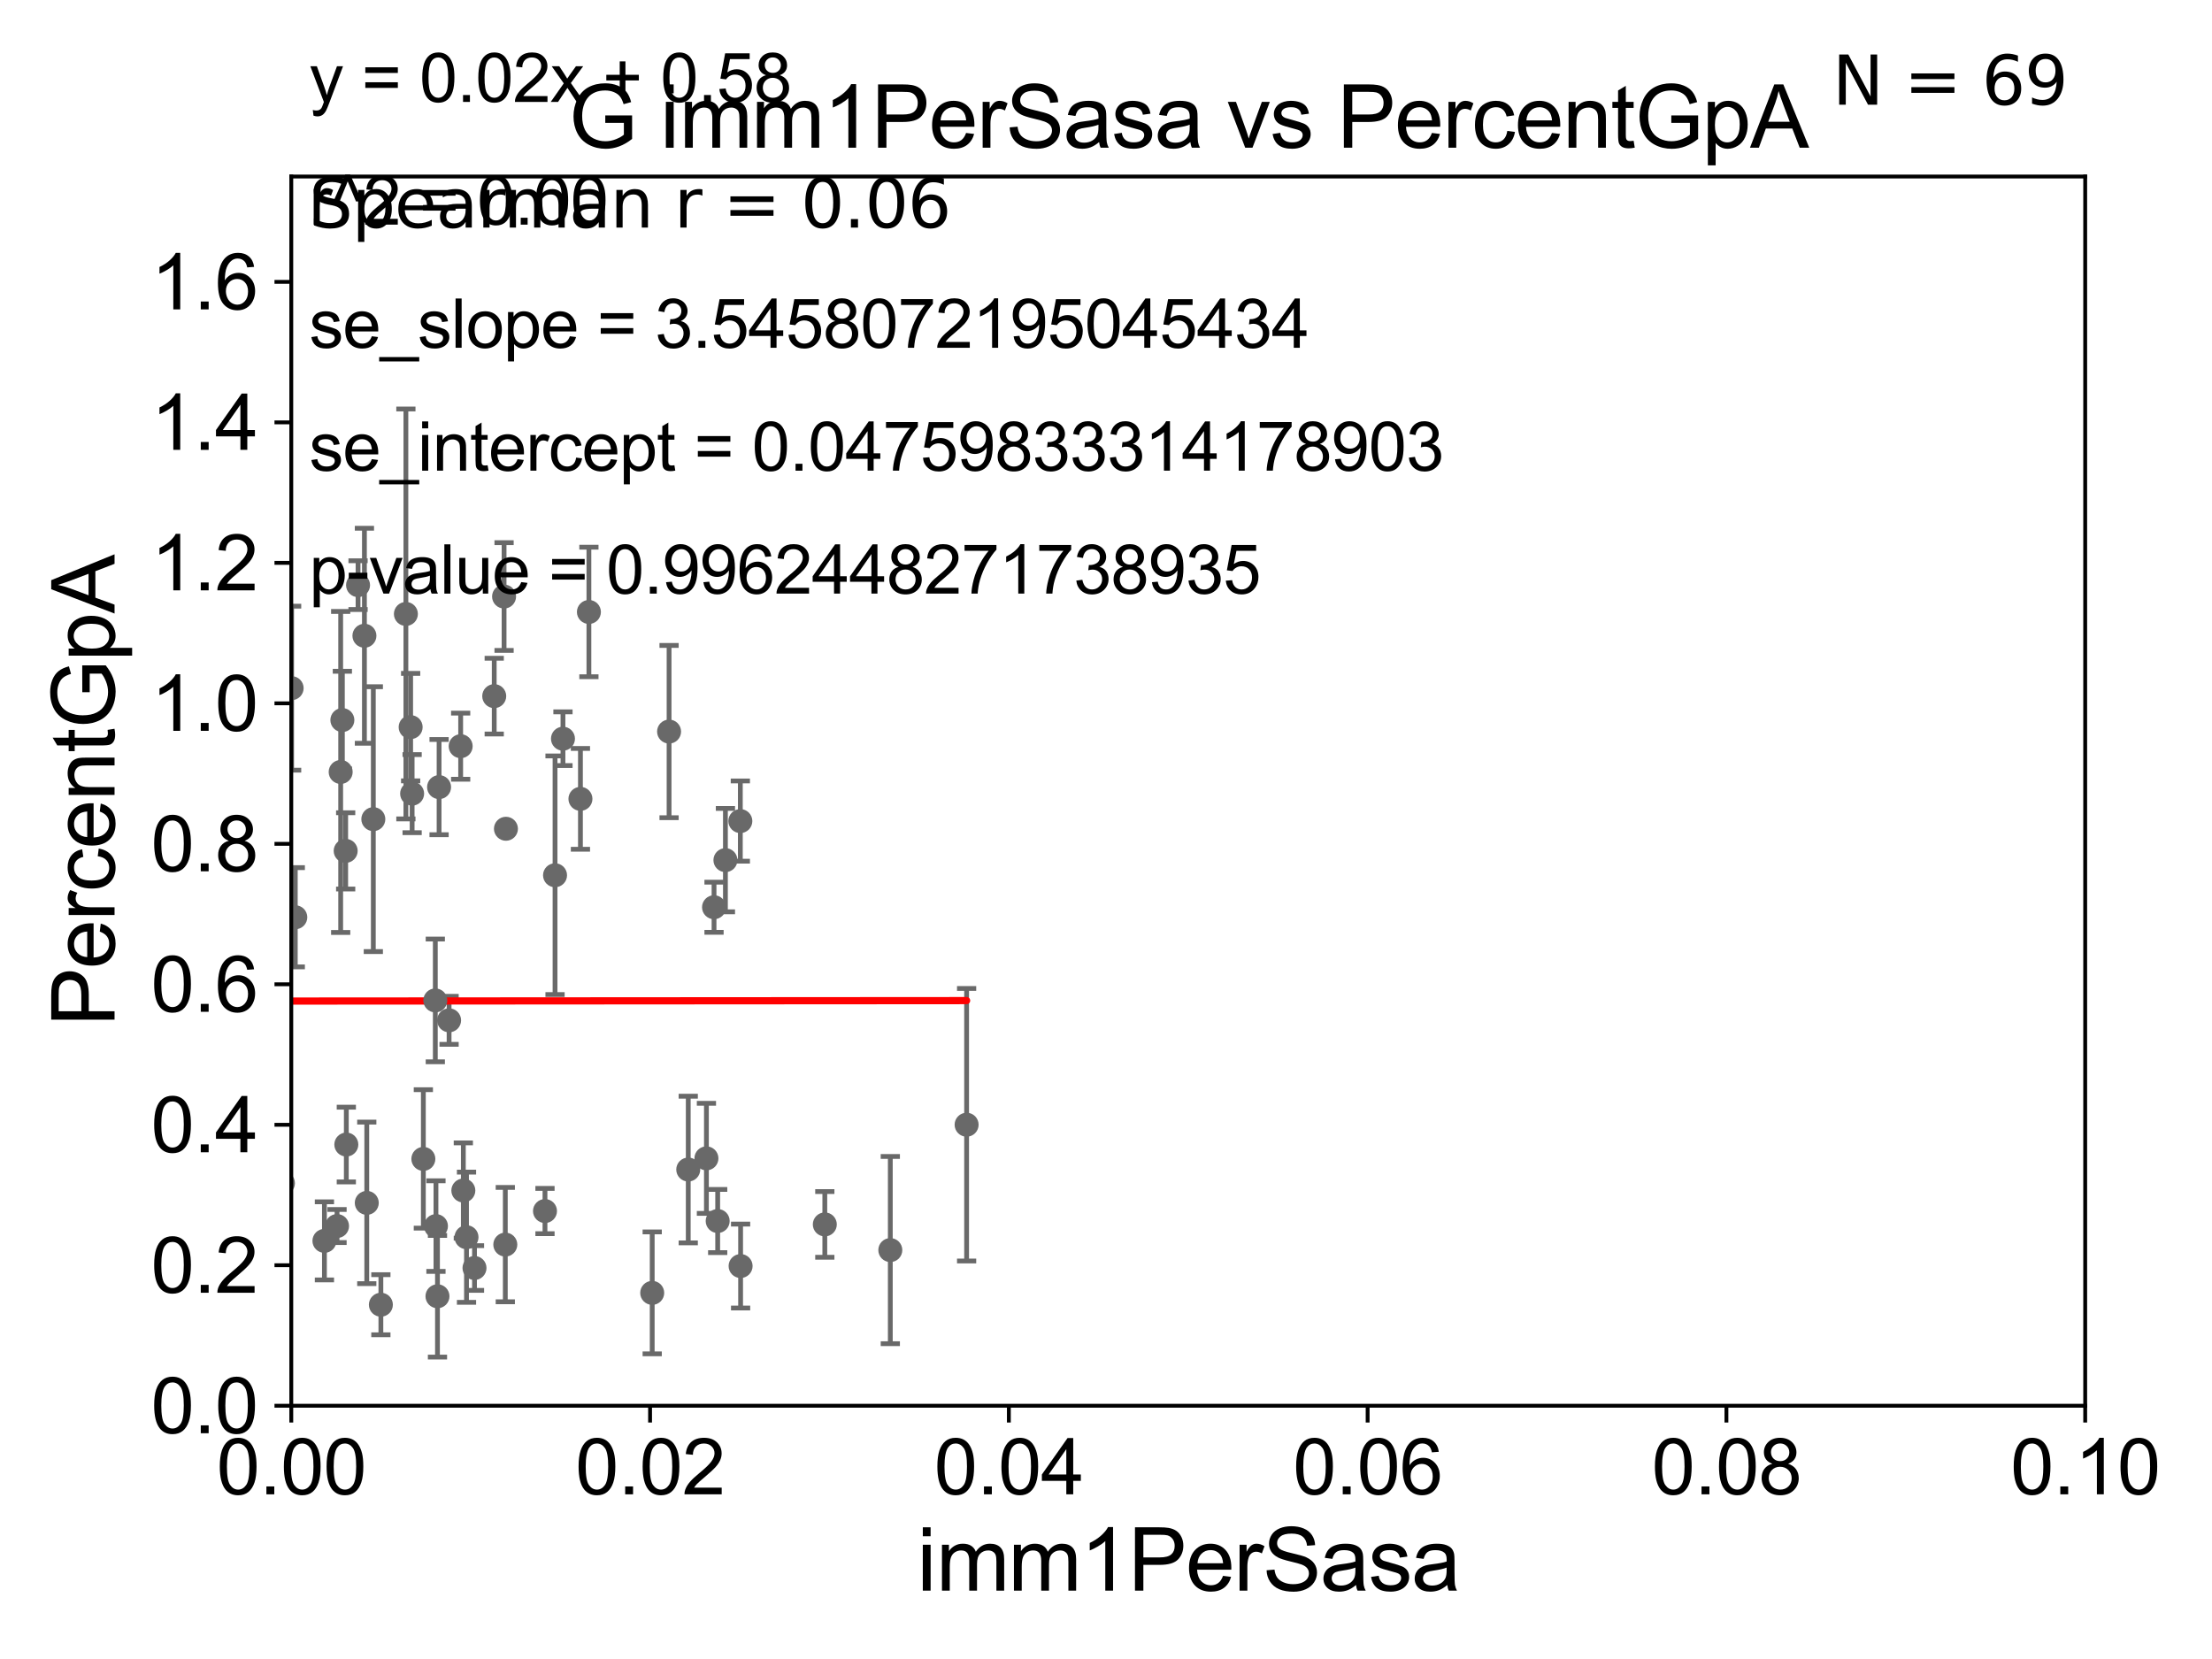 <?xml version="1.0" encoding="utf-8" standalone="no"?>
<!DOCTYPE svg PUBLIC "-//W3C//DTD SVG 1.1//EN"
  "http://www.w3.org/Graphics/SVG/1.1/DTD/svg11.dtd">
<svg xmlns:xlink="http://www.w3.org/1999/xlink" width="460.8pt" height="345.6pt" viewBox="0 0 460.8 345.6" xmlns="http://www.w3.org/2000/svg" version="1.1">
 <defs>
  <style type="text/css">*{stroke-linejoin: round; stroke-linecap: butt}</style>
 </defs>
 <g id="figure_1">
  <g id="patch_1">
   <path d="M 0 345.6 
L 460.8 345.6 
L 460.8 0 
L 0 0 
z
" style="fill: #ffffff"/>
  </g>
  <g id="axes_1">
   <g id="patch_2">
    <path d="M 60.68 292.84 
L 434.385 292.84 
L 434.385 36.775 
L 60.68 36.775 
z
" style="fill: #ffffff"/>
   </g>
   <g id="PathCollection_1">
    <defs>
     <path id="m5c9f3b0063" d="M 0 1.118 
C 0.297 1.118 0.581 1 0.791 0.791 
C 1 0.581 1.118 0.297 1.118 0 
C 1.118 -0.297 1 -0.581 0.791 -0.791 
C 0.581 -1 0.297 -1.118 0 -1.118 
C -0.297 -1.118 -0.581 -1 -0.791 -0.791 
C -1 -0.581 -1.118 -0.297 -1.118 0 
C -1.118 0.297 -1 0.581 -0.791 0.791 
C -0.581 1 -0.297 1.118 0 1.118 
z
" style="stroke: #696969"/>
    </defs>
    <g clip-path="url(#p2d7a3cace2)">
     <use xlink:href="#m5c9f3b0063" x="70.969" y="160.814" style="fill: #696969; stroke: #696969"/>
     <use xlink:href="#m5c9f3b0063" x="48.612" y="267.466" style="fill: #696969; stroke: #696969"/>
     <use xlink:href="#m5c9f3b0063" x="52.578" y="258.335" style="fill: #696969; stroke: #696969"/>
     <use xlink:href="#m5c9f3b0063" x="70.212" y="255.406" style="fill: #696969; stroke: #696969"/>
     <use xlink:href="#m5c9f3b0063" x="95.965" y="155.446" style="fill: #696969; stroke: #696969"/>
     <use xlink:href="#m5c9f3b0063" x="91.135" y="270.034" style="fill: #696969; stroke: #696969"/>
     <use xlink:href="#m5c9f3b0063" x="98.847" y="264.146" style="fill: #696969; stroke: #696969"/>
     <use xlink:href="#m5c9f3b0063" x="29.58" y="206.043" style="fill: #696969; stroke: #696969"/>
     <use xlink:href="#m5c9f3b0063" x="33.419" y="264.045" style="fill: #696969; stroke: #696969"/>
     <use xlink:href="#m5c9f3b0063" x="91.469" y="163.969" style="fill: #696969; stroke: #696969"/>
     <use xlink:href="#m5c9f3b0063" x="-1" y="247.25" style="fill: #696969; stroke: #696969"/>
     <use xlink:href="#m5c9f3b0063" x="-1" y="255.275" style="fill: #696969; stroke: #696969"/>
     <use xlink:href="#m5c9f3b0063" x="79.344" y="271.795" style="fill: #696969; stroke: #696969"/>
     <use xlink:href="#m5c9f3b0063" x="53.851" y="255.278" style="fill: #696969; stroke: #696969"/>
     <use xlink:href="#m5c9f3b0063" x="76.406" y="250.581" style="fill: #696969; stroke: #696969"/>
     <use xlink:href="#m5c9f3b0063" x="49.015" y="239.809" style="fill: #696969; stroke: #696969"/>
     <use xlink:href="#m5c9f3b0063" x="25.492" y="262.939" style="fill: #696969; stroke: #696969"/>
     <use xlink:href="#m5c9f3b0063" x="113.531" y="252.283" style="fill: #696969; stroke: #696969"/>
     <use xlink:href="#m5c9f3b0063" x="105.264" y="259.271" style="fill: #696969; stroke: #696969"/>
     <use xlink:href="#m5c9f3b0063" x="151.12" y="179.182" style="fill: #696969; stroke: #696969"/>
     <use xlink:href="#m5c9f3b0063" x="171.824" y="255.069" style="fill: #696969; stroke: #696969"/>
     <use xlink:href="#m5c9f3b0063" x="139.381" y="152.4" style="fill: #696969; stroke: #696969"/>
     <use xlink:href="#m5c9f3b0063" x="201.363" y="234.3" style="fill: #696969; stroke: #696969"/>
     <use xlink:href="#m5c9f3b0063" x="185.468" y="260.415" style="fill: #696969; stroke: #696969"/>
     <use xlink:href="#m5c9f3b0063" x="147.161" y="241.307" style="fill: #696969; stroke: #696969"/>
     <use xlink:href="#m5c9f3b0063" x="54.711" y="208.938" style="fill: #696969; stroke: #696969"/>
     <use xlink:href="#m5c9f3b0063" x="97.181" y="257.735" style="fill: #696969; stroke: #696969"/>
     <use xlink:href="#m5c9f3b0063" x="154.281" y="263.739" style="fill: #696969; stroke: #696969"/>
     <use xlink:href="#m5c9f3b0063" x="11.003" y="256.854" style="fill: #696969; stroke: #696969"/>
     <use xlink:href="#m5c9f3b0063" x="135.867" y="269.331" style="fill: #696969; stroke: #696969"/>
     <use xlink:href="#m5c9f3b0063" x="96.522" y="248.006" style="fill: #696969; stroke: #696969"/>
     <use xlink:href="#m5c9f3b0063" x="11.795" y="269.055" style="fill: #696969; stroke: #696969"/>
     <use xlink:href="#m5c9f3b0063" x="52.156" y="260.463" style="fill: #696969; stroke: #696969"/>
     <use xlink:href="#m5c9f3b0063" x="88.192" y="241.421" style="fill: #696969; stroke: #696969"/>
     <use xlink:href="#m5c9f3b0063" x="149.506" y="254.36" style="fill: #696969; stroke: #696969"/>
     <use xlink:href="#m5c9f3b0063" x="90.818" y="255.418" style="fill: #696969; stroke: #696969"/>
     <use xlink:href="#m5c9f3b0063" x="58.943" y="246.482" style="fill: #696969; stroke: #696969"/>
     <use xlink:href="#m5c9f3b0063" x="60.752" y="143.356" style="fill: #696969; stroke: #696969"/>
     <use xlink:href="#m5c9f3b0063" x="40.2" y="113.457" style="fill: #696969; stroke: #696969"/>
     <use xlink:href="#m5c9f3b0063" x="71.321" y="150.001" style="fill: #696969; stroke: #696969"/>
     <use xlink:href="#m5c9f3b0063" x="48.085" y="186.652" style="fill: #696969; stroke: #696969"/>
     <use xlink:href="#m5c9f3b0063" x="48.627" y="170.955" style="fill: #696969; stroke: #696969"/>
     <use xlink:href="#m5c9f3b0063" x="90.683" y="208.407" style="fill: #696969; stroke: #696969"/>
     <use xlink:href="#m5c9f3b0063" x="115.625" y="182.332" style="fill: #696969; stroke: #696969"/>
     <use xlink:href="#m5c9f3b0063" x="102.956" y="145.017" style="fill: #696969; stroke: #696969"/>
     <use xlink:href="#m5c9f3b0063" x="77.771" y="170.644" style="fill: #696969; stroke: #696969"/>
     <use xlink:href="#m5c9f3b0063" x="93.554" y="212.55" style="fill: #696969; stroke: #696969"/>
     <use xlink:href="#m5c9f3b0063" x="75.916" y="132.439" style="fill: #696969; stroke: #696969"/>
     <use xlink:href="#m5c9f3b0063" x="85.545" y="151.474" style="fill: #696969; stroke: #696969"/>
     <use xlink:href="#m5c9f3b0063" x="122.68" y="127.485" style="fill: #696969; stroke: #696969"/>
     <use xlink:href="#m5c9f3b0063" x="105.396" y="172.647" style="fill: #696969; stroke: #696969"/>
     <use xlink:href="#m5c9f3b0063" x="74.589" y="121.894" style="fill: #696969; stroke: #696969"/>
     <use xlink:href="#m5c9f3b0063" x="85.854" y="165.328" style="fill: #696969; stroke: #696969"/>
     <use xlink:href="#m5c9f3b0063" x="120.916" y="166.416" style="fill: #696969; stroke: #696969"/>
     <use xlink:href="#m5c9f3b0063" x="51.398" y="223.65" style="fill: #696969; stroke: #696969"/>
     <use xlink:href="#m5c9f3b0063" x="67.585" y="258.495" style="fill: #696969; stroke: #696969"/>
     <use xlink:href="#m5c9f3b0063" x="72.145" y="238.43" style="fill: #696969; stroke: #696969"/>
     <use xlink:href="#m5c9f3b0063" x="61.514" y="191.082" style="fill: #696969; stroke: #696969"/>
     <use xlink:href="#m5c9f3b0063" x="3.923" y="128.76" style="fill: #696969; stroke: #696969"/>
     <use xlink:href="#m5c9f3b0063" x="44.54" y="180.884" style="fill: #696969; stroke: #696969"/>
     <use xlink:href="#m5c9f3b0063" x="25.027" y="264.219" style="fill: #696969; stroke: #696969"/>
     <use xlink:href="#m5c9f3b0063" x="72.011" y="177.251" style="fill: #696969; stroke: #696969"/>
     <use xlink:href="#m5c9f3b0063" x="148.746" y="188.992" style="fill: #696969; stroke: #696969"/>
     <use xlink:href="#m5c9f3b0063" x="30.699" y="194.625" style="fill: #696969; stroke: #696969"/>
     <use xlink:href="#m5c9f3b0063" x="51.725" y="133.988" style="fill: #696969; stroke: #696969"/>
     <use xlink:href="#m5c9f3b0063" x="84.555" y="127.898" style="fill: #696969; stroke: #696969"/>
     <use xlink:href="#m5c9f3b0063" x="105.008" y="124.27" style="fill: #696969; stroke: #696969"/>
     <use xlink:href="#m5c9f3b0063" x="117.276" y="153.884" style="fill: #696969; stroke: #696969"/>
     <use xlink:href="#m5c9f3b0063" x="143.375" y="243.637" style="fill: #696969; stroke: #696969"/>
     <use xlink:href="#m5c9f3b0063" x="154.226" y="171.046" style="fill: #696969; stroke: #696969"/>
    </g>
   </g>
   <g id="matplotlib.axis_1">
    <g id="xtick_1">
     <g id="line2d_1">
      <defs>
       <path id="m8ee9165934" d="M 0 0 
L 0 3.5 
" style="stroke: #000000; stroke-width: 0.8"/>
      </defs>
      <g>
       <use xlink:href="#m8ee9165934" x="60.68" y="292.84" style="stroke: #000000; stroke-width: 0.8"/>
      </g>
     </g>
     <g id="text_1">
      <!-- 0.00 -->
      <g transform="translate(45.111 311.293)scale(0.16 -0.16)">
       <defs>
        <path id="ArialMT-30" d="M 266 2259 
Q 266 3072 433 3567 
Q 600 4063 929 4331 
Q 1259 4600 1759 4600 
Q 2128 4600 2406 4451 
Q 2684 4303 2865 4023 
Q 3047 3744 3150 3342 
Q 3253 2941 3253 2259 
Q 3253 1453 3087 958 
Q 2922 463 2592 192 
Q 2263 -78 1759 -78 
Q 1097 -78 719 397 
Q 266 969 266 2259 
z
M 844 2259 
Q 844 1131 1108 757 
Q 1372 384 1759 384 
Q 2147 384 2411 759 
Q 2675 1134 2675 2259 
Q 2675 3391 2411 3762 
Q 2147 4134 1753 4134 
Q 1366 4134 1134 3806 
Q 844 3388 844 2259 
z
" transform="scale(0.016)"/>
        <path id="ArialMT-2e" d="M 581 0 
L 581 641 
L 1222 641 
L 1222 0 
L 581 0 
z
" transform="scale(0.016)"/>
       </defs>
       <use xlink:href="#ArialMT-30"/>
       <use xlink:href="#ArialMT-2e" x="55.615"/>
       <use xlink:href="#ArialMT-30" x="83.398"/>
       <use xlink:href="#ArialMT-30" x="139.014"/>
      </g>
     </g>
    </g>
    <g id="xtick_2">
     <g id="line2d_2">
      <g>
       <use xlink:href="#m8ee9165934" x="135.421" y="292.84" style="stroke: #000000; stroke-width: 0.8"/>
      </g>
     </g>
     <g id="text_2">
      <!-- 0.02 -->
      <g transform="translate(119.852 311.293)scale(0.16 -0.16)">
       <defs>
        <path id="ArialMT-32" d="M 3222 541 
L 3222 0 
L 194 0 
Q 188 203 259 391 
Q 375 700 629 1000 
Q 884 1300 1366 1694 
Q 2113 2306 2375 2664 
Q 2638 3022 2638 3341 
Q 2638 3675 2398 3904 
Q 2159 4134 1775 4134 
Q 1369 4134 1125 3890 
Q 881 3647 878 3216 
L 300 3275 
Q 359 3922 746 4261 
Q 1134 4600 1788 4600 
Q 2447 4600 2831 4234 
Q 3216 3869 3216 3328 
Q 3216 3053 3103 2787 
Q 2991 2522 2730 2228 
Q 2469 1934 1863 1422 
Q 1356 997 1212 845 
Q 1069 694 975 541 
L 3222 541 
z
" transform="scale(0.016)"/>
       </defs>
       <use xlink:href="#ArialMT-30"/>
       <use xlink:href="#ArialMT-2e" x="55.615"/>
       <use xlink:href="#ArialMT-30" x="83.398"/>
       <use xlink:href="#ArialMT-32" x="139.014"/>
      </g>
     </g>
    </g>
    <g id="xtick_3">
     <g id="line2d_3">
      <g>
       <use xlink:href="#m8ee9165934" x="210.162" y="292.84" style="stroke: #000000; stroke-width: 0.8"/>
      </g>
     </g>
     <g id="text_3">
      <!-- 0.04 -->
      <g transform="translate(194.593 311.293)scale(0.16 -0.16)">
       <defs>
        <path id="ArialMT-34" d="M 2069 0 
L 2069 1097 
L 81 1097 
L 81 1613 
L 2172 4581 
L 2631 4581 
L 2631 1613 
L 3250 1613 
L 3250 1097 
L 2631 1097 
L 2631 0 
L 2069 0 
z
M 2069 1613 
L 2069 3678 
L 634 1613 
L 2069 1613 
z
" transform="scale(0.016)"/>
       </defs>
       <use xlink:href="#ArialMT-30"/>
       <use xlink:href="#ArialMT-2e" x="55.615"/>
       <use xlink:href="#ArialMT-30" x="83.398"/>
       <use xlink:href="#ArialMT-34" x="139.014"/>
      </g>
     </g>
    </g>
    <g id="xtick_4">
     <g id="line2d_4">
      <g>
       <use xlink:href="#m8ee9165934" x="284.903" y="292.84" style="stroke: #000000; stroke-width: 0.8"/>
      </g>
     </g>
     <g id="text_4">
      <!-- 0.06 -->
      <g transform="translate(269.334 311.293)scale(0.16 -0.16)">
       <defs>
        <path id="ArialMT-36" d="M 3184 3459 
L 2625 3416 
Q 2550 3747 2413 3897 
Q 2184 4138 1850 4138 
Q 1581 4138 1378 3988 
Q 1113 3794 959 3422 
Q 806 3050 800 2363 
Q 1003 2672 1297 2822 
Q 1591 2972 1913 2972 
Q 2475 2972 2870 2558 
Q 3266 2144 3266 1488 
Q 3266 1056 3080 686 
Q 2894 316 2569 119 
Q 2244 -78 1831 -78 
Q 1128 -78 684 439 
Q 241 956 241 2144 
Q 241 3472 731 4075 
Q 1159 4600 1884 4600 
Q 2425 4600 2770 4297 
Q 3116 3994 3184 3459 
z
M 888 1484 
Q 888 1194 1011 928 
Q 1134 663 1356 523 
Q 1578 384 1822 384 
Q 2178 384 2434 671 
Q 2691 959 2691 1453 
Q 2691 1928 2437 2201 
Q 2184 2475 1800 2475 
Q 1419 2475 1153 2201 
Q 888 1928 888 1484 
z
" transform="scale(0.016)"/>
       </defs>
       <use xlink:href="#ArialMT-30"/>
       <use xlink:href="#ArialMT-2e" x="55.615"/>
       <use xlink:href="#ArialMT-30" x="83.398"/>
       <use xlink:href="#ArialMT-36" x="139.014"/>
      </g>
     </g>
    </g>
    <g id="xtick_5">
     <g id="line2d_5">
      <g>
       <use xlink:href="#m8ee9165934" x="359.644" y="292.84" style="stroke: #000000; stroke-width: 0.8"/>
      </g>
     </g>
     <g id="text_5">
      <!-- 0.08 -->
      <g transform="translate(344.075 311.293)scale(0.16 -0.16)">
       <defs>
        <path id="ArialMT-38" d="M 1131 2484 
Q 781 2613 612 2850 
Q 444 3088 444 3419 
Q 444 3919 803 4259 
Q 1163 4600 1759 4600 
Q 2359 4600 2725 4251 
Q 3091 3903 3091 3403 
Q 3091 3084 2923 2848 
Q 2756 2613 2416 2484 
Q 2838 2347 3058 2040 
Q 3278 1734 3278 1309 
Q 3278 722 2862 322 
Q 2447 -78 1769 -78 
Q 1091 -78 675 323 
Q 259 725 259 1325 
Q 259 1772 486 2073 
Q 713 2375 1131 2484 
z
M 1019 3438 
Q 1019 3113 1228 2906 
Q 1438 2700 1772 2700 
Q 2097 2700 2305 2904 
Q 2513 3109 2513 3406 
Q 2513 3716 2298 3927 
Q 2084 4138 1766 4138 
Q 1444 4138 1231 3931 
Q 1019 3725 1019 3438 
z
M 838 1322 
Q 838 1081 952 856 
Q 1066 631 1291 507 
Q 1516 384 1775 384 
Q 2178 384 2440 643 
Q 2703 903 2703 1303 
Q 2703 1709 2433 1975 
Q 2163 2241 1756 2241 
Q 1359 2241 1098 1978 
Q 838 1716 838 1322 
z
" transform="scale(0.016)"/>
       </defs>
       <use xlink:href="#ArialMT-30"/>
       <use xlink:href="#ArialMT-2e" x="55.615"/>
       <use xlink:href="#ArialMT-30" x="83.398"/>
       <use xlink:href="#ArialMT-38" x="139.014"/>
      </g>
     </g>
    </g>
    <g id="xtick_6">
     <g id="line2d_6">
      <g>
       <use xlink:href="#m8ee9165934" x="434.385" y="292.84" style="stroke: #000000; stroke-width: 0.8"/>
      </g>
     </g>
     <g id="text_6">
      <!-- 0.10 -->
      <g transform="translate(418.816 311.293)scale(0.16 -0.16)">
       <defs>
        <path id="ArialMT-31" d="M 2384 0 
L 1822 0 
L 1822 3584 
Q 1619 3391 1289 3197 
Q 959 3003 697 2906 
L 697 3450 
Q 1169 3672 1522 3987 
Q 1875 4303 2022 4600 
L 2384 4600 
L 2384 0 
z
" transform="scale(0.016)"/>
       </defs>
       <use xlink:href="#ArialMT-30"/>
       <use xlink:href="#ArialMT-2e" x="55.615"/>
       <use xlink:href="#ArialMT-31" x="83.398"/>
       <use xlink:href="#ArialMT-30" x="139.014"/>
      </g>
     </g>
    </g>
    <g id="text_7">
     <!-- imm1PerSasa -->
     <g transform="translate(191.017 331.357)scale(0.18 -0.18)">
      <defs>
       <path id="ArialMT-69" d="M 425 3934 
L 425 4581 
L 988 4581 
L 988 3934 
L 425 3934 
z
M 425 0 
L 425 3319 
L 988 3319 
L 988 0 
L 425 0 
z
" transform="scale(0.016)"/>
       <path id="ArialMT-6d" d="M 422 0 
L 422 3319 
L 925 3319 
L 925 2853 
Q 1081 3097 1340 3245 
Q 1600 3394 1931 3394 
Q 2300 3394 2536 3241 
Q 2772 3088 2869 2813 
Q 3263 3394 3894 3394 
Q 4388 3394 4653 3120 
Q 4919 2847 4919 2278 
L 4919 0 
L 4359 0 
L 4359 2091 
Q 4359 2428 4304 2576 
Q 4250 2725 4106 2815 
Q 3963 2906 3769 2906 
Q 3419 2906 3187 2673 
Q 2956 2441 2956 1928 
L 2956 0 
L 2394 0 
L 2394 2156 
Q 2394 2531 2256 2718 
Q 2119 2906 1806 2906 
Q 1569 2906 1367 2781 
Q 1166 2656 1075 2415 
Q 984 2175 984 1722 
L 984 0 
L 422 0 
z
" transform="scale(0.016)"/>
       <path id="ArialMT-50" d="M 494 0 
L 494 4581 
L 2222 4581 
Q 2678 4581 2919 4538 
Q 3256 4481 3484 4323 
Q 3713 4166 3852 3881 
Q 3991 3597 3991 3256 
Q 3991 2672 3619 2267 
Q 3247 1863 2275 1863 
L 1100 1863 
L 1100 0 
L 494 0 
z
M 1100 2403 
L 2284 2403 
Q 2872 2403 3119 2622 
Q 3366 2841 3366 3238 
Q 3366 3525 3220 3729 
Q 3075 3934 2838 4000 
Q 2684 4041 2272 4041 
L 1100 4041 
L 1100 2403 
z
" transform="scale(0.016)"/>
       <path id="ArialMT-65" d="M 2694 1069 
L 3275 997 
Q 3138 488 2766 206 
Q 2394 -75 1816 -75 
Q 1088 -75 661 373 
Q 234 822 234 1631 
Q 234 2469 665 2931 
Q 1097 3394 1784 3394 
Q 2450 3394 2872 2941 
Q 3294 2488 3294 1666 
Q 3294 1616 3291 1516 
L 816 1516 
Q 847 969 1125 678 
Q 1403 388 1819 388 
Q 2128 388 2347 550 
Q 2566 713 2694 1069 
z
M 847 1978 
L 2700 1978 
Q 2663 2397 2488 2606 
Q 2219 2931 1791 2931 
Q 1403 2931 1139 2672 
Q 875 2413 847 1978 
z
" transform="scale(0.016)"/>
       <path id="ArialMT-72" d="M 416 0 
L 416 3319 
L 922 3319 
L 922 2816 
Q 1116 3169 1280 3281 
Q 1444 3394 1641 3394 
Q 1925 3394 2219 3213 
L 2025 2691 
Q 1819 2813 1613 2813 
Q 1428 2813 1281 2702 
Q 1134 2591 1072 2394 
Q 978 2094 978 1738 
L 978 0 
L 416 0 
z
" transform="scale(0.016)"/>
       <path id="ArialMT-53" d="M 288 1472 
L 859 1522 
Q 900 1178 1048 958 
Q 1197 738 1509 602 
Q 1822 466 2213 466 
Q 2559 466 2825 569 
Q 3091 672 3220 851 
Q 3350 1031 3350 1244 
Q 3350 1459 3225 1620 
Q 3100 1781 2813 1891 
Q 2628 1963 1997 2114 
Q 1366 2266 1113 2400 
Q 784 2572 623 2826 
Q 463 3081 463 3397 
Q 463 3744 659 4045 
Q 856 4347 1234 4503 
Q 1613 4659 2075 4659 
Q 2584 4659 2973 4495 
Q 3363 4331 3572 4012 
Q 3781 3694 3797 3291 
L 3216 3247 
Q 3169 3681 2898 3903 
Q 2628 4125 2100 4125 
Q 1550 4125 1298 3923 
Q 1047 3722 1047 3438 
Q 1047 3191 1225 3031 
Q 1400 2872 2139 2705 
Q 2878 2538 3153 2413 
Q 3553 2228 3743 1945 
Q 3934 1663 3934 1294 
Q 3934 928 3725 604 
Q 3516 281 3123 101 
Q 2731 -78 2241 -78 
Q 1619 -78 1198 103 
Q 778 284 539 648 
Q 300 1013 288 1472 
z
" transform="scale(0.016)"/>
       <path id="ArialMT-61" d="M 2588 409 
Q 2275 144 1986 34 
Q 1697 -75 1366 -75 
Q 819 -75 525 192 
Q 231 459 231 875 
Q 231 1119 342 1320 
Q 453 1522 633 1644 
Q 813 1766 1038 1828 
Q 1203 1872 1538 1913 
Q 2219 1994 2541 2106 
Q 2544 2222 2544 2253 
Q 2544 2597 2384 2738 
Q 2169 2928 1744 2928 
Q 1347 2928 1158 2789 
Q 969 2650 878 2297 
L 328 2372 
Q 403 2725 575 2942 
Q 747 3159 1072 3276 
Q 1397 3394 1825 3394 
Q 2250 3394 2515 3294 
Q 2781 3194 2906 3042 
Q 3031 2891 3081 2659 
Q 3109 2516 3109 2141 
L 3109 1391 
Q 3109 606 3145 398 
Q 3181 191 3288 0 
L 2700 0 
Q 2613 175 2588 409 
z
M 2541 1666 
Q 2234 1541 1622 1453 
Q 1275 1403 1131 1340 
Q 988 1278 909 1158 
Q 831 1038 831 891 
Q 831 666 1001 516 
Q 1172 366 1500 366 
Q 1825 366 2078 508 
Q 2331 650 2450 897 
Q 2541 1088 2541 1459 
L 2541 1666 
z
" transform="scale(0.016)"/>
       <path id="ArialMT-73" d="M 197 991 
L 753 1078 
Q 800 744 1014 566 
Q 1228 388 1613 388 
Q 2000 388 2187 545 
Q 2375 703 2375 916 
Q 2375 1106 2209 1216 
Q 2094 1291 1634 1406 
Q 1016 1563 777 1677 
Q 538 1791 414 1992 
Q 291 2194 291 2438 
Q 291 2659 392 2848 
Q 494 3038 669 3163 
Q 800 3259 1026 3326 
Q 1253 3394 1513 3394 
Q 1903 3394 2198 3281 
Q 2494 3169 2634 2976 
Q 2775 2784 2828 2463 
L 2278 2388 
Q 2241 2644 2061 2787 
Q 1881 2931 1553 2931 
Q 1166 2931 1000 2803 
Q 834 2675 834 2503 
Q 834 2394 903 2306 
Q 972 2216 1119 2156 
Q 1203 2125 1616 2013 
Q 2213 1853 2448 1751 
Q 2684 1650 2818 1456 
Q 2953 1263 2953 975 
Q 2953 694 2789 445 
Q 2625 197 2315 61 
Q 2006 -75 1616 -75 
Q 969 -75 630 194 
Q 291 463 197 991 
z
" transform="scale(0.016)"/>
      </defs>
      <use xlink:href="#ArialMT-69"/>
      <use xlink:href="#ArialMT-6d" x="22.217"/>
      <use xlink:href="#ArialMT-6d" x="105.518"/>
      <use xlink:href="#ArialMT-31" x="188.818"/>
      <use xlink:href="#ArialMT-50" x="244.434"/>
      <use xlink:href="#ArialMT-65" x="311.133"/>
      <use xlink:href="#ArialMT-72" x="366.748"/>
      <use xlink:href="#ArialMT-53" x="400.049"/>
      <use xlink:href="#ArialMT-61" x="466.748"/>
      <use xlink:href="#ArialMT-73" x="522.363"/>
      <use xlink:href="#ArialMT-61" x="572.363"/>
     </g>
    </g>
   </g>
   <g id="matplotlib.axis_2">
    <g id="ytick_1">
     <g id="line2d_7">
      <defs>
       <path id="mb94a6130f5" d="M 0 0 
L -3.5 0 
" style="stroke: #000000; stroke-width: 0.8"/>
      </defs>
      <g>
       <use xlink:href="#mb94a6130f5" x="60.68" y="292.84" style="stroke: #000000; stroke-width: 0.8"/>
      </g>
     </g>
     <g id="text_8">
      <!-- 0.0 -->
      <g transform="translate(31.44 298.566)scale(0.16 -0.16)">
       <use xlink:href="#ArialMT-30"/>
       <use xlink:href="#ArialMT-2e" x="55.615"/>
       <use xlink:href="#ArialMT-30" x="83.398"/>
      </g>
     </g>
    </g>
    <g id="ytick_2">
     <g id="line2d_8">
      <g>
       <use xlink:href="#mb94a6130f5" x="60.68" y="263.575" style="stroke: #000000; stroke-width: 0.8"/>
      </g>
     </g>
     <g id="text_9">
      <!-- 0.2 -->
      <g transform="translate(31.44 269.302)scale(0.16 -0.16)">
       <use xlink:href="#ArialMT-30"/>
       <use xlink:href="#ArialMT-2e" x="55.615"/>
       <use xlink:href="#ArialMT-32" x="83.398"/>
      </g>
     </g>
    </g>
    <g id="ytick_3">
     <g id="line2d_9">
      <g>
       <use xlink:href="#mb94a6130f5" x="60.68" y="234.311" style="stroke: #000000; stroke-width: 0.8"/>
      </g>
     </g>
     <g id="text_10">
      <!-- 0.4 -->
      <g transform="translate(31.44 240.037)scale(0.16 -0.16)">
       <use xlink:href="#ArialMT-30"/>
       <use xlink:href="#ArialMT-2e" x="55.615"/>
       <use xlink:href="#ArialMT-34" x="83.398"/>
      </g>
     </g>
    </g>
    <g id="ytick_4">
     <g id="line2d_10">
      <g>
       <use xlink:href="#mb94a6130f5" x="60.68" y="205.046" style="stroke: #000000; stroke-width: 0.8"/>
      </g>
     </g>
     <g id="text_11">
      <!-- 0.6 -->
      <g transform="translate(31.44 210.772)scale(0.16 -0.16)">
       <use xlink:href="#ArialMT-30"/>
       <use xlink:href="#ArialMT-2e" x="55.615"/>
       <use xlink:href="#ArialMT-36" x="83.398"/>
      </g>
     </g>
    </g>
    <g id="ytick_5">
     <g id="line2d_11">
      <g>
       <use xlink:href="#mb94a6130f5" x="60.68" y="175.782" style="stroke: #000000; stroke-width: 0.8"/>
      </g>
     </g>
     <g id="text_12">
      <!-- 0.8 -->
      <g transform="translate(31.44 181.508)scale(0.16 -0.16)">
       <use xlink:href="#ArialMT-30"/>
       <use xlink:href="#ArialMT-2e" x="55.615"/>
       <use xlink:href="#ArialMT-38" x="83.398"/>
      </g>
     </g>
    </g>
    <g id="ytick_6">
     <g id="line2d_12">
      <g>
       <use xlink:href="#mb94a6130f5" x="60.68" y="146.517" style="stroke: #000000; stroke-width: 0.8"/>
      </g>
     </g>
     <g id="text_13">
      <!-- 1.0 -->
      <g transform="translate(31.44 152.243)scale(0.16 -0.16)">
       <use xlink:href="#ArialMT-31"/>
       <use xlink:href="#ArialMT-2e" x="55.615"/>
       <use xlink:href="#ArialMT-30" x="83.398"/>
      </g>
     </g>
    </g>
    <g id="ytick_7">
     <g id="line2d_13">
      <g>
       <use xlink:href="#mb94a6130f5" x="60.68" y="117.252" style="stroke: #000000; stroke-width: 0.8"/>
      </g>
     </g>
     <g id="text_14">
      <!-- 1.2 -->
      <g transform="translate(31.44 122.979)scale(0.16 -0.16)">
       <use xlink:href="#ArialMT-31"/>
       <use xlink:href="#ArialMT-2e" x="55.615"/>
       <use xlink:href="#ArialMT-32" x="83.398"/>
      </g>
     </g>
    </g>
    <g id="ytick_8">
     <g id="line2d_14">
      <g>
       <use xlink:href="#mb94a6130f5" x="60.68" y="87.988" style="stroke: #000000; stroke-width: 0.8"/>
      </g>
     </g>
     <g id="text_15">
      <!-- 1.4 -->
      <g transform="translate(31.44 93.714)scale(0.16 -0.16)">
       <use xlink:href="#ArialMT-31"/>
       <use xlink:href="#ArialMT-2e" x="55.615"/>
       <use xlink:href="#ArialMT-34" x="83.398"/>
      </g>
     </g>
    </g>
    <g id="ytick_9">
     <g id="line2d_15">
      <g>
       <use xlink:href="#mb94a6130f5" x="60.68" y="58.723" style="stroke: #000000; stroke-width: 0.8"/>
      </g>
     </g>
     <g id="text_16">
      <!-- 1.6 -->
      <g transform="translate(31.44 64.45)scale(0.16 -0.16)">
       <use xlink:href="#ArialMT-31"/>
       <use xlink:href="#ArialMT-2e" x="55.615"/>
       <use xlink:href="#ArialMT-36" x="83.398"/>
      </g>
     </g>
    </g>
    <g id="text_17">
     <!-- PercentGpA -->
     <g transform="translate(23.863 213.831)rotate(-90)scale(0.18 -0.18)">
      <defs>
       <path id="ArialMT-63" d="M 2588 1216 
L 3141 1144 
Q 3050 572 2676 248 
Q 2303 -75 1759 -75 
Q 1078 -75 664 370 
Q 250 816 250 1647 
Q 250 2184 428 2587 
Q 606 2991 970 3192 
Q 1334 3394 1763 3394 
Q 2303 3394 2647 3120 
Q 2991 2847 3088 2344 
L 2541 2259 
Q 2463 2594 2264 2762 
Q 2066 2931 1784 2931 
Q 1359 2931 1093 2626 
Q 828 2322 828 1663 
Q 828 994 1084 691 
Q 1341 388 1753 388 
Q 2084 388 2306 591 
Q 2528 794 2588 1216 
z
" transform="scale(0.016)"/>
       <path id="ArialMT-6e" d="M 422 0 
L 422 3319 
L 928 3319 
L 928 2847 
Q 1294 3394 1984 3394 
Q 2284 3394 2536 3286 
Q 2788 3178 2913 3003 
Q 3038 2828 3088 2588 
Q 3119 2431 3119 2041 
L 3119 0 
L 2556 0 
L 2556 2019 
Q 2556 2363 2490 2533 
Q 2425 2703 2258 2804 
Q 2091 2906 1866 2906 
Q 1506 2906 1245 2678 
Q 984 2450 984 1813 
L 984 0 
L 422 0 
z
" transform="scale(0.016)"/>
       <path id="ArialMT-74" d="M 1650 503 
L 1731 6 
Q 1494 -44 1306 -44 
Q 1000 -44 831 53 
Q 663 150 594 308 
Q 525 466 525 972 
L 525 2881 
L 113 2881 
L 113 3319 
L 525 3319 
L 525 4141 
L 1084 4478 
L 1084 3319 
L 1650 3319 
L 1650 2881 
L 1084 2881 
L 1084 941 
Q 1084 700 1114 631 
Q 1144 563 1211 522 
Q 1278 481 1403 481 
Q 1497 481 1650 503 
z
" transform="scale(0.016)"/>
       <path id="ArialMT-47" d="M 2638 1797 
L 2638 2334 
L 4578 2338 
L 4578 638 
Q 4131 281 3656 101 
Q 3181 -78 2681 -78 
Q 2006 -78 1454 211 
Q 903 500 622 1047 
Q 341 1594 341 2269 
Q 341 2938 620 3517 
Q 900 4097 1425 4378 
Q 1950 4659 2634 4659 
Q 3131 4659 3532 4498 
Q 3934 4338 4162 4050 
Q 4391 3763 4509 3300 
L 3963 3150 
Q 3859 3500 3706 3700 
Q 3553 3900 3268 4020 
Q 2984 4141 2638 4141 
Q 2222 4141 1919 4014 
Q 1616 3888 1430 3681 
Q 1244 3475 1141 3228 
Q 966 2803 966 2306 
Q 966 1694 1177 1281 
Q 1388 869 1791 669 
Q 2194 469 2647 469 
Q 3041 469 3416 620 
Q 3791 772 3984 944 
L 3984 1797 
L 2638 1797 
z
" transform="scale(0.016)"/>
       <path id="ArialMT-70" d="M 422 -1272 
L 422 3319 
L 934 3319 
L 934 2888 
Q 1116 3141 1344 3267 
Q 1572 3394 1897 3394 
Q 2322 3394 2647 3175 
Q 2972 2956 3137 2557 
Q 3303 2159 3303 1684 
Q 3303 1175 3120 767 
Q 2938 359 2589 142 
Q 2241 -75 1856 -75 
Q 1575 -75 1351 44 
Q 1128 163 984 344 
L 984 -1272 
L 422 -1272 
z
M 931 1641 
Q 931 1000 1190 694 
Q 1450 388 1819 388 
Q 2194 388 2461 705 
Q 2728 1022 2728 1688 
Q 2728 2322 2467 2637 
Q 2206 2953 1844 2953 
Q 1484 2953 1207 2617 
Q 931 2281 931 1641 
z
" transform="scale(0.016)"/>
       <path id="ArialMT-41" d="M -9 0 
L 1750 4581 
L 2403 4581 
L 4278 0 
L 3588 0 
L 3053 1388 
L 1138 1388 
L 634 0 
L -9 0 
z
M 1313 1881 
L 2866 1881 
L 2388 3150 
Q 2169 3728 2063 4100 
Q 1975 3659 1816 3225 
L 1313 1881 
z
" transform="scale(0.016)"/>
      </defs>
      <use xlink:href="#ArialMT-50"/>
      <use xlink:href="#ArialMT-65" x="66.699"/>
      <use xlink:href="#ArialMT-72" x="122.314"/>
      <use xlink:href="#ArialMT-63" x="155.615"/>
      <use xlink:href="#ArialMT-65" x="205.615"/>
      <use xlink:href="#ArialMT-6e" x="261.23"/>
      <use xlink:href="#ArialMT-74" x="316.846"/>
      <use xlink:href="#ArialMT-47" x="344.629"/>
      <use xlink:href="#ArialMT-70" x="422.412"/>
      <use xlink:href="#ArialMT-41" x="478.027"/>
     </g>
    </g>
   </g>
   <g id="LineCollection_1">
    <path d="M 70.969 194.248 
L 70.969 127.379 
" clip-path="url(#p2d7a3cace2)" style="fill: none; stroke: #696969"/>
    <path d="M 48.612 279.568 
L 48.612 255.365 
" clip-path="url(#p2d7a3cace2)" style="fill: none; stroke: #696969"/>
    <path d="M 52.578 264.093 
L 52.578 252.577 
" clip-path="url(#p2d7a3cace2)" style="fill: none; stroke: #696969"/>
    <path d="M 70.212 258.849 
L 70.212 251.962 
" clip-path="url(#p2d7a3cace2)" style="fill: none; stroke: #696969"/>
    <path d="M 95.965 162.332 
L 95.965 148.56 
" clip-path="url(#p2d7a3cace2)" style="fill: none; stroke: #696969"/>
    <path d="M 91.135 282.705 
L 91.135 257.362 
" clip-path="url(#p2d7a3cace2)" style="fill: none; stroke: #696969"/>
    <path d="M 98.847 268.803 
L 98.847 259.488 
" clip-path="url(#p2d7a3cace2)" style="fill: none; stroke: #696969"/>
    <path d="M 29.58 210.445 
L 29.58 201.642 
" clip-path="url(#p2d7a3cace2)" style="fill: none; stroke: #696969"/>
    <path d="M 33.419 269.528 
L 33.419 258.562 
" clip-path="url(#p2d7a3cace2)" style="fill: none; stroke: #696969"/>
    <path d="M 91.469 173.889 
L 91.469 154.049 
" clip-path="url(#p2d7a3cace2)" style="fill: none; stroke: #696969"/>
    <path clip-path="url(#p2d7a3cace2)" style="fill: none; stroke: #696969"/>
    <path d="M 79.344 278.056 
L 79.344 265.534 
" clip-path="url(#p2d7a3cace2)" style="fill: none; stroke: #696969"/>
    <path d="M 53.851 271.005 
L 53.851 239.552 
" clip-path="url(#p2d7a3cace2)" style="fill: none; stroke: #696969"/>
    <path d="M 76.406 267.408 
L 76.406 233.754 
" clip-path="url(#p2d7a3cace2)" style="fill: none; stroke: #696969"/>
    <path d="M 49.015 242.825 
L 49.015 236.793 
" clip-path="url(#p2d7a3cace2)" style="fill: none; stroke: #696969"/>
    <path d="M 25.492 276.751 
L 25.492 249.126 
" clip-path="url(#p2d7a3cace2)" style="fill: none; stroke: #696969"/>
    <path d="M 113.531 257 
L 113.531 247.566 
" clip-path="url(#p2d7a3cace2)" style="fill: none; stroke: #696969"/>
    <path d="M 105.264 271.182 
L 105.264 247.36 
" clip-path="url(#p2d7a3cace2)" style="fill: none; stroke: #696969"/>
    <path d="M 151.12 189.95 
L 151.12 168.414 
" clip-path="url(#p2d7a3cace2)" style="fill: none; stroke: #696969"/>
    <path d="M 171.824 261.913 
L 171.824 248.225 
" clip-path="url(#p2d7a3cace2)" style="fill: none; stroke: #696969"/>
    <path d="M 139.381 170.343 
L 139.381 134.457 
" clip-path="url(#p2d7a3cace2)" style="fill: none; stroke: #696969"/>
    <path d="M 201.363 262.684 
L 201.363 205.917 
" clip-path="url(#p2d7a3cace2)" style="fill: none; stroke: #696969"/>
    <path d="M 185.468 279.913 
L 185.468 240.916 
" clip-path="url(#p2d7a3cace2)" style="fill: none; stroke: #696969"/>
    <path d="M 147.161 252.772 
L 147.161 229.842 
" clip-path="url(#p2d7a3cace2)" style="fill: none; stroke: #696969"/>
    <path d="M 54.711 217.872 
L 54.711 200.004 
" clip-path="url(#p2d7a3cace2)" style="fill: none; stroke: #696969"/>
    <path d="M 97.181 271.297 
L 97.181 244.174 
" clip-path="url(#p2d7a3cace2)" style="fill: none; stroke: #696969"/>
    <path d="M 154.281 272.477 
L 154.281 255.001 
" clip-path="url(#p2d7a3cace2)" style="fill: none; stroke: #696969"/>
    <path d="M 11.003 265.411 
L 11.003 248.298 
" clip-path="url(#p2d7a3cace2)" style="fill: none; stroke: #696969"/>
    <path d="M 135.867 282.032 
L 135.867 256.63 
" clip-path="url(#p2d7a3cace2)" style="fill: none; stroke: #696969"/>
    <path d="M 96.522 257.928 
L 96.522 238.085 
" clip-path="url(#p2d7a3cace2)" style="fill: none; stroke: #696969"/>
    <path d="M 11.795 284.266 
L 11.795 253.845 
" clip-path="url(#p2d7a3cace2)" style="fill: none; stroke: #696969"/>
    <path d="M 52.156 276.132 
L 52.156 244.794 
" clip-path="url(#p2d7a3cace2)" style="fill: none; stroke: #696969"/>
    <path d="M 88.192 255.839 
L 88.192 227.003 
" clip-path="url(#p2d7a3cace2)" style="fill: none; stroke: #696969"/>
    <path d="M 149.506 260.941 
L 149.506 247.779 
" clip-path="url(#p2d7a3cace2)" style="fill: none; stroke: #696969"/>
    <path d="M 90.818 264.856 
L 90.818 245.979 
" clip-path="url(#p2d7a3cace2)" style="fill: none; stroke: #696969"/>
    <path d="M 58.943 250.215 
L 58.943 242.748 
" clip-path="url(#p2d7a3cace2)" style="fill: none; stroke: #696969"/>
    <path d="M 60.752 160.438 
L 60.752 126.274 
" clip-path="url(#p2d7a3cace2)" style="fill: none; stroke: #696969"/>
    <path d="M 40.2 131.674 
L 40.2 95.24 
" clip-path="url(#p2d7a3cace2)" style="fill: none; stroke: #696969"/>
    <path d="M 71.321 160.164 
L 71.321 139.838 
" clip-path="url(#p2d7a3cace2)" style="fill: none; stroke: #696969"/>
    <path d="M 48.085 197.295 
L 48.085 176.008 
" clip-path="url(#p2d7a3cace2)" style="fill: none; stroke: #696969"/>
    <path d="M 48.627 177.108 
L 48.627 164.801 
" clip-path="url(#p2d7a3cace2)" style="fill: none; stroke: #696969"/>
    <path d="M 90.683 221.193 
L 90.683 195.622 
" clip-path="url(#p2d7a3cace2)" style="fill: none; stroke: #696969"/>
    <path d="M 115.625 207.184 
L 115.625 157.479 
" clip-path="url(#p2d7a3cace2)" style="fill: none; stroke: #696969"/>
    <path d="M 102.956 152.909 
L 102.956 137.124 
" clip-path="url(#p2d7a3cace2)" style="fill: none; stroke: #696969"/>
    <path d="M 77.771 198.23 
L 77.771 143.057 
" clip-path="url(#p2d7a3cace2)" style="fill: none; stroke: #696969"/>
    <path d="M 93.554 217.551 
L 93.554 207.55 
" clip-path="url(#p2d7a3cace2)" style="fill: none; stroke: #696969"/>
    <path d="M 75.916 154.832 
L 75.916 110.045 
" clip-path="url(#p2d7a3cace2)" style="fill: none; stroke: #696969"/>
    <path d="M 85.545 162.668 
L 85.545 140.279 
" clip-path="url(#p2d7a3cace2)" style="fill: none; stroke: #696969"/>
    <path d="M 122.68 140.978 
L 122.68 113.992 
" clip-path="url(#p2d7a3cace2)" style="fill: none; stroke: #696969"/>
    <path d="M 105.396 173.156 
L 105.396 172.138 
" clip-path="url(#p2d7a3cace2)" style="fill: none; stroke: #696969"/>
    <path d="M 74.589 126.971 
L 74.589 116.817 
" clip-path="url(#p2d7a3cace2)" style="fill: none; stroke: #696969"/>
    <path d="M 85.854 173.462 
L 85.854 157.194 
" clip-path="url(#p2d7a3cace2)" style="fill: none; stroke: #696969"/>
    <path d="M 120.916 176.919 
L 120.916 155.913 
" clip-path="url(#p2d7a3cace2)" style="fill: none; stroke: #696969"/>
    <path d="M 51.398 238.066 
L 51.398 209.234 
" clip-path="url(#p2d7a3cace2)" style="fill: none; stroke: #696969"/>
    <path d="M 67.585 266.629 
L 67.585 250.361 
" clip-path="url(#p2d7a3cace2)" style="fill: none; stroke: #696969"/>
    <path d="M 72.145 246.215 
L 72.145 230.645 
" clip-path="url(#p2d7a3cace2)" style="fill: none; stroke: #696969"/>
    <path d="M 61.514 201.42 
L 61.514 180.744 
" clip-path="url(#p2d7a3cace2)" style="fill: none; stroke: #696969"/>
    <path d="M 3.923 136.924 
L 3.923 120.597 
" clip-path="url(#p2d7a3cace2)" style="fill: none; stroke: #696969"/>
    <path d="M 44.54 202.485 
L 44.54 159.282 
" clip-path="url(#p2d7a3cace2)" style="fill: none; stroke: #696969"/>
    <path d="M 25.027 271.889 
L 25.027 256.548 
" clip-path="url(#p2d7a3cace2)" style="fill: none; stroke: #696969"/>
    <path d="M 72.011 185.195 
L 72.011 169.307 
" clip-path="url(#p2d7a3cace2)" style="fill: none; stroke: #696969"/>
    <path d="M 148.746 194.214 
L 148.746 183.77 
" clip-path="url(#p2d7a3cace2)" style="fill: none; stroke: #696969"/>
    <path d="M 30.699 213.318 
L 30.699 175.933 
" clip-path="url(#p2d7a3cace2)" style="fill: none; stroke: #696969"/>
    <path d="M 51.725 137.624 
L 51.725 130.353 
" clip-path="url(#p2d7a3cace2)" style="fill: none; stroke: #696969"/>
    <path d="M 84.555 170.595 
L 84.555 85.201 
" clip-path="url(#p2d7a3cace2)" style="fill: none; stroke: #696969"/>
    <path d="M 105.008 135.492 
L 105.008 113.048 
" clip-path="url(#p2d7a3cace2)" style="fill: none; stroke: #696969"/>
    <path d="M 117.276 159.478 
L 117.276 148.29 
" clip-path="url(#p2d7a3cace2)" style="fill: none; stroke: #696969"/>
    <path d="M 143.375 258.912 
L 143.375 228.361 
" clip-path="url(#p2d7a3cace2)" style="fill: none; stroke: #696969"/>
    <path d="M 154.226 179.402 
L 154.226 162.689 
" clip-path="url(#p2d7a3cace2)" style="fill: none; stroke: #696969"/>
   </g>
   <g id="line2d_16">
    <defs>
     <path id="mc403f6a485" d="M 2 0 
L -2 -0 
" style="stroke: #696969"/>
    </defs>
    <g clip-path="url(#p2d7a3cace2)">
     <use xlink:href="#mc403f6a485" x="70.969" y="194.248" style="fill: #696969; stroke: #696969"/>
     <use xlink:href="#mc403f6a485" x="48.612" y="279.568" style="fill: #696969; stroke: #696969"/>
     <use xlink:href="#mc403f6a485" x="52.578" y="264.093" style="fill: #696969; stroke: #696969"/>
     <use xlink:href="#mc403f6a485" x="70.212" y="258.849" style="fill: #696969; stroke: #696969"/>
     <use xlink:href="#mc403f6a485" x="95.965" y="162.332" style="fill: #696969; stroke: #696969"/>
     <use xlink:href="#mc403f6a485" x="91.135" y="282.705" style="fill: #696969; stroke: #696969"/>
     <use xlink:href="#mc403f6a485" x="98.847" y="268.803" style="fill: #696969; stroke: #696969"/>
     <use xlink:href="#mc403f6a485" x="29.58" y="210.445" style="fill: #696969; stroke: #696969"/>
     <use xlink:href="#mc403f6a485" x="33.419" y="269.528" style="fill: #696969; stroke: #696969"/>
     <use xlink:href="#mc403f6a485" x="91.469" y="173.889" style="fill: #696969; stroke: #696969"/>
     <use xlink:href="#mc403f6a485" x="-1" y="258.05" style="fill: #696969; stroke: #696969"/>
     <use xlink:href="#mc403f6a485" x="-1" y="265.763" style="fill: #696969; stroke: #696969"/>
     <use xlink:href="#mc403f6a485" x="79.344" y="278.056" style="fill: #696969; stroke: #696969"/>
     <use xlink:href="#mc403f6a485" x="53.851" y="271.005" style="fill: #696969; stroke: #696969"/>
     <use xlink:href="#mc403f6a485" x="76.406" y="267.408" style="fill: #696969; stroke: #696969"/>
     <use xlink:href="#mc403f6a485" x="49.015" y="242.825" style="fill: #696969; stroke: #696969"/>
     <use xlink:href="#mc403f6a485" x="25.492" y="276.751" style="fill: #696969; stroke: #696969"/>
     <use xlink:href="#mc403f6a485" x="113.531" y="257" style="fill: #696969; stroke: #696969"/>
     <use xlink:href="#mc403f6a485" x="105.264" y="271.182" style="fill: #696969; stroke: #696969"/>
     <use xlink:href="#mc403f6a485" x="151.12" y="189.95" style="fill: #696969; stroke: #696969"/>
     <use xlink:href="#mc403f6a485" x="171.824" y="261.913" style="fill: #696969; stroke: #696969"/>
     <use xlink:href="#mc403f6a485" x="139.381" y="170.343" style="fill: #696969; stroke: #696969"/>
     <use xlink:href="#mc403f6a485" x="201.363" y="262.684" style="fill: #696969; stroke: #696969"/>
     <use xlink:href="#mc403f6a485" x="185.468" y="279.913" style="fill: #696969; stroke: #696969"/>
     <use xlink:href="#mc403f6a485" x="147.161" y="252.772" style="fill: #696969; stroke: #696969"/>
     <use xlink:href="#mc403f6a485" x="54.711" y="217.872" style="fill: #696969; stroke: #696969"/>
     <use xlink:href="#mc403f6a485" x="97.181" y="271.297" style="fill: #696969; stroke: #696969"/>
     <use xlink:href="#mc403f6a485" x="154.281" y="272.477" style="fill: #696969; stroke: #696969"/>
     <use xlink:href="#mc403f6a485" x="11.003" y="265.411" style="fill: #696969; stroke: #696969"/>
     <use xlink:href="#mc403f6a485" x="135.867" y="282.032" style="fill: #696969; stroke: #696969"/>
     <use xlink:href="#mc403f6a485" x="96.522" y="257.928" style="fill: #696969; stroke: #696969"/>
     <use xlink:href="#mc403f6a485" x="11.795" y="284.266" style="fill: #696969; stroke: #696969"/>
     <use xlink:href="#mc403f6a485" x="52.156" y="276.132" style="fill: #696969; stroke: #696969"/>
     <use xlink:href="#mc403f6a485" x="88.192" y="255.839" style="fill: #696969; stroke: #696969"/>
     <use xlink:href="#mc403f6a485" x="149.506" y="260.941" style="fill: #696969; stroke: #696969"/>
     <use xlink:href="#mc403f6a485" x="90.818" y="264.856" style="fill: #696969; stroke: #696969"/>
     <use xlink:href="#mc403f6a485" x="58.943" y="250.215" style="fill: #696969; stroke: #696969"/>
     <use xlink:href="#mc403f6a485" x="60.752" y="160.438" style="fill: #696969; stroke: #696969"/>
     <use xlink:href="#mc403f6a485" x="40.2" y="131.674" style="fill: #696969; stroke: #696969"/>
     <use xlink:href="#mc403f6a485" x="71.321" y="160.164" style="fill: #696969; stroke: #696969"/>
     <use xlink:href="#mc403f6a485" x="48.085" y="197.295" style="fill: #696969; stroke: #696969"/>
     <use xlink:href="#mc403f6a485" x="48.627" y="177.108" style="fill: #696969; stroke: #696969"/>
     <use xlink:href="#mc403f6a485" x="90.683" y="221.193" style="fill: #696969; stroke: #696969"/>
     <use xlink:href="#mc403f6a485" x="115.625" y="207.184" style="fill: #696969; stroke: #696969"/>
     <use xlink:href="#mc403f6a485" x="102.956" y="152.909" style="fill: #696969; stroke: #696969"/>
     <use xlink:href="#mc403f6a485" x="77.771" y="198.23" style="fill: #696969; stroke: #696969"/>
     <use xlink:href="#mc403f6a485" x="93.554" y="217.551" style="fill: #696969; stroke: #696969"/>
     <use xlink:href="#mc403f6a485" x="75.916" y="154.832" style="fill: #696969; stroke: #696969"/>
     <use xlink:href="#mc403f6a485" x="85.545" y="162.668" style="fill: #696969; stroke: #696969"/>
     <use xlink:href="#mc403f6a485" x="122.68" y="140.978" style="fill: #696969; stroke: #696969"/>
     <use xlink:href="#mc403f6a485" x="105.396" y="173.156" style="fill: #696969; stroke: #696969"/>
     <use xlink:href="#mc403f6a485" x="74.589" y="126.971" style="fill: #696969; stroke: #696969"/>
     <use xlink:href="#mc403f6a485" x="85.854" y="173.462" style="fill: #696969; stroke: #696969"/>
     <use xlink:href="#mc403f6a485" x="120.916" y="176.919" style="fill: #696969; stroke: #696969"/>
     <use xlink:href="#mc403f6a485" x="51.398" y="238.066" style="fill: #696969; stroke: #696969"/>
     <use xlink:href="#mc403f6a485" x="67.585" y="266.629" style="fill: #696969; stroke: #696969"/>
     <use xlink:href="#mc403f6a485" x="72.145" y="246.215" style="fill: #696969; stroke: #696969"/>
     <use xlink:href="#mc403f6a485" x="61.514" y="201.42" style="fill: #696969; stroke: #696969"/>
     <use xlink:href="#mc403f6a485" x="3.923" y="136.924" style="fill: #696969; stroke: #696969"/>
     <use xlink:href="#mc403f6a485" x="44.54" y="202.485" style="fill: #696969; stroke: #696969"/>
     <use xlink:href="#mc403f6a485" x="25.027" y="271.889" style="fill: #696969; stroke: #696969"/>
     <use xlink:href="#mc403f6a485" x="72.011" y="185.195" style="fill: #696969; stroke: #696969"/>
     <use xlink:href="#mc403f6a485" x="148.746" y="194.214" style="fill: #696969; stroke: #696969"/>
     <use xlink:href="#mc403f6a485" x="30.699" y="213.318" style="fill: #696969; stroke: #696969"/>
     <use xlink:href="#mc403f6a485" x="51.725" y="137.624" style="fill: #696969; stroke: #696969"/>
     <use xlink:href="#mc403f6a485" x="84.555" y="170.595" style="fill: #696969; stroke: #696969"/>
     <use xlink:href="#mc403f6a485" x="105.008" y="135.492" style="fill: #696969; stroke: #696969"/>
     <use xlink:href="#mc403f6a485" x="117.276" y="159.478" style="fill: #696969; stroke: #696969"/>
     <use xlink:href="#mc403f6a485" x="143.375" y="258.912" style="fill: #696969; stroke: #696969"/>
     <use xlink:href="#mc403f6a485" x="154.226" y="179.402" style="fill: #696969; stroke: #696969"/>
    </g>
   </g>
   <g id="line2d_17">
    <g clip-path="url(#p2d7a3cace2)">
     <use xlink:href="#mc403f6a485" x="70.969" y="127.379" style="fill: #696969; stroke: #696969"/>
     <use xlink:href="#mc403f6a485" x="48.612" y="255.365" style="fill: #696969; stroke: #696969"/>
     <use xlink:href="#mc403f6a485" x="52.578" y="252.577" style="fill: #696969; stroke: #696969"/>
     <use xlink:href="#mc403f6a485" x="70.212" y="251.962" style="fill: #696969; stroke: #696969"/>
     <use xlink:href="#mc403f6a485" x="95.965" y="148.56" style="fill: #696969; stroke: #696969"/>
     <use xlink:href="#mc403f6a485" x="91.135" y="257.362" style="fill: #696969; stroke: #696969"/>
     <use xlink:href="#mc403f6a485" x="98.847" y="259.488" style="fill: #696969; stroke: #696969"/>
     <use xlink:href="#mc403f6a485" x="29.58" y="201.642" style="fill: #696969; stroke: #696969"/>
     <use xlink:href="#mc403f6a485" x="33.419" y="258.562" style="fill: #696969; stroke: #696969"/>
     <use xlink:href="#mc403f6a485" x="91.469" y="154.049" style="fill: #696969; stroke: #696969"/>
     <use xlink:href="#mc403f6a485" x="-1" y="236.45" style="fill: #696969; stroke: #696969"/>
     <use xlink:href="#mc403f6a485" x="-1" y="244.788" style="fill: #696969; stroke: #696969"/>
     <use xlink:href="#mc403f6a485" x="79.344" y="265.534" style="fill: #696969; stroke: #696969"/>
     <use xlink:href="#mc403f6a485" x="53.851" y="239.552" style="fill: #696969; stroke: #696969"/>
     <use xlink:href="#mc403f6a485" x="76.406" y="233.754" style="fill: #696969; stroke: #696969"/>
     <use xlink:href="#mc403f6a485" x="49.015" y="236.793" style="fill: #696969; stroke: #696969"/>
     <use xlink:href="#mc403f6a485" x="25.492" y="249.126" style="fill: #696969; stroke: #696969"/>
     <use xlink:href="#mc403f6a485" x="113.531" y="247.566" style="fill: #696969; stroke: #696969"/>
     <use xlink:href="#mc403f6a485" x="105.264" y="247.36" style="fill: #696969; stroke: #696969"/>
     <use xlink:href="#mc403f6a485" x="151.12" y="168.414" style="fill: #696969; stroke: #696969"/>
     <use xlink:href="#mc403f6a485" x="171.824" y="248.225" style="fill: #696969; stroke: #696969"/>
     <use xlink:href="#mc403f6a485" x="139.381" y="134.457" style="fill: #696969; stroke: #696969"/>
     <use xlink:href="#mc403f6a485" x="201.363" y="205.917" style="fill: #696969; stroke: #696969"/>
     <use xlink:href="#mc403f6a485" x="185.468" y="240.916" style="fill: #696969; stroke: #696969"/>
     <use xlink:href="#mc403f6a485" x="147.161" y="229.842" style="fill: #696969; stroke: #696969"/>
     <use xlink:href="#mc403f6a485" x="54.711" y="200.004" style="fill: #696969; stroke: #696969"/>
     <use xlink:href="#mc403f6a485" x="97.181" y="244.174" style="fill: #696969; stroke: #696969"/>
     <use xlink:href="#mc403f6a485" x="154.281" y="255.001" style="fill: #696969; stroke: #696969"/>
     <use xlink:href="#mc403f6a485" x="11.003" y="248.298" style="fill: #696969; stroke: #696969"/>
     <use xlink:href="#mc403f6a485" x="135.867" y="256.63" style="fill: #696969; stroke: #696969"/>
     <use xlink:href="#mc403f6a485" x="96.522" y="238.085" style="fill: #696969; stroke: #696969"/>
     <use xlink:href="#mc403f6a485" x="11.795" y="253.845" style="fill: #696969; stroke: #696969"/>
     <use xlink:href="#mc403f6a485" x="52.156" y="244.794" style="fill: #696969; stroke: #696969"/>
     <use xlink:href="#mc403f6a485" x="88.192" y="227.003" style="fill: #696969; stroke: #696969"/>
     <use xlink:href="#mc403f6a485" x="149.506" y="247.779" style="fill: #696969; stroke: #696969"/>
     <use xlink:href="#mc403f6a485" x="90.818" y="245.979" style="fill: #696969; stroke: #696969"/>
     <use xlink:href="#mc403f6a485" x="58.943" y="242.748" style="fill: #696969; stroke: #696969"/>
     <use xlink:href="#mc403f6a485" x="60.752" y="126.274" style="fill: #696969; stroke: #696969"/>
     <use xlink:href="#mc403f6a485" x="40.2" y="95.24" style="fill: #696969; stroke: #696969"/>
     <use xlink:href="#mc403f6a485" x="71.321" y="139.838" style="fill: #696969; stroke: #696969"/>
     <use xlink:href="#mc403f6a485" x="48.085" y="176.008" style="fill: #696969; stroke: #696969"/>
     <use xlink:href="#mc403f6a485" x="48.627" y="164.801" style="fill: #696969; stroke: #696969"/>
     <use xlink:href="#mc403f6a485" x="90.683" y="195.622" style="fill: #696969; stroke: #696969"/>
     <use xlink:href="#mc403f6a485" x="115.625" y="157.479" style="fill: #696969; stroke: #696969"/>
     <use xlink:href="#mc403f6a485" x="102.956" y="137.124" style="fill: #696969; stroke: #696969"/>
     <use xlink:href="#mc403f6a485" x="77.771" y="143.057" style="fill: #696969; stroke: #696969"/>
     <use xlink:href="#mc403f6a485" x="93.554" y="207.55" style="fill: #696969; stroke: #696969"/>
     <use xlink:href="#mc403f6a485" x="75.916" y="110.045" style="fill: #696969; stroke: #696969"/>
     <use xlink:href="#mc403f6a485" x="85.545" y="140.279" style="fill: #696969; stroke: #696969"/>
     <use xlink:href="#mc403f6a485" x="122.68" y="113.992" style="fill: #696969; stroke: #696969"/>
     <use xlink:href="#mc403f6a485" x="105.396" y="172.138" style="fill: #696969; stroke: #696969"/>
     <use xlink:href="#mc403f6a485" x="74.589" y="116.817" style="fill: #696969; stroke: #696969"/>
     <use xlink:href="#mc403f6a485" x="85.854" y="157.194" style="fill: #696969; stroke: #696969"/>
     <use xlink:href="#mc403f6a485" x="120.916" y="155.913" style="fill: #696969; stroke: #696969"/>
     <use xlink:href="#mc403f6a485" x="51.398" y="209.234" style="fill: #696969; stroke: #696969"/>
     <use xlink:href="#mc403f6a485" x="67.585" y="250.361" style="fill: #696969; stroke: #696969"/>
     <use xlink:href="#mc403f6a485" x="72.145" y="230.645" style="fill: #696969; stroke: #696969"/>
     <use xlink:href="#mc403f6a485" x="61.514" y="180.744" style="fill: #696969; stroke: #696969"/>
     <use xlink:href="#mc403f6a485" x="3.923" y="120.597" style="fill: #696969; stroke: #696969"/>
     <use xlink:href="#mc403f6a485" x="44.54" y="159.282" style="fill: #696969; stroke: #696969"/>
     <use xlink:href="#mc403f6a485" x="25.027" y="256.548" style="fill: #696969; stroke: #696969"/>
     <use xlink:href="#mc403f6a485" x="72.011" y="169.307" style="fill: #696969; stroke: #696969"/>
     <use xlink:href="#mc403f6a485" x="148.746" y="183.77" style="fill: #696969; stroke: #696969"/>
     <use xlink:href="#mc403f6a485" x="30.699" y="175.933" style="fill: #696969; stroke: #696969"/>
     <use xlink:href="#mc403f6a485" x="51.725" y="130.353" style="fill: #696969; stroke: #696969"/>
     <use xlink:href="#mc403f6a485" x="84.555" y="85.201" style="fill: #696969; stroke: #696969"/>
     <use xlink:href="#mc403f6a485" x="105.008" y="113.048" style="fill: #696969; stroke: #696969"/>
     <use xlink:href="#mc403f6a485" x="117.276" y="148.29" style="fill: #696969; stroke: #696969"/>
     <use xlink:href="#mc403f6a485" x="143.375" y="228.361" style="fill: #696969; stroke: #696969"/>
     <use xlink:href="#mc403f6a485" x="154.226" y="162.689" style="fill: #696969; stroke: #696969"/>
    </g>
   </g>
   <g id="line2d_18">
    <path d="M 70.969 208.532 
L 48.612 208.546 
L 52.578 208.544 
L 70.212 208.532 
L 95.965 208.515 
L 91.135 208.519 
L 98.847 208.513 
L 29.58 208.559 
L 33.419 208.556 
L 91.469 208.518 
L -1 208.579 
M -1 208.579 
L 79.344 208.526 
L 53.851 208.543 
L 76.406 208.528 
L 49.015 208.546 
L 25.492 208.562 
L 113.531 208.504 
L 105.264 208.509 
L 151.12 208.479 
L 171.824 208.466 
L 139.381 208.487 
L 201.363 208.446 
L 185.468 208.457 
L 147.161 208.482 
L 54.711 208.542 
L 97.181 208.515 
L 154.281 208.477 
L 11.003 208.571 
L 135.867 208.489 
L 96.522 208.515 
L 11.795 208.571 
L 52.156 208.544 
L 88.192 208.52 
L 149.506 208.48 
L 90.818 208.519 
L 58.943 208.54 
L 60.752 208.538 
L 40.2 208.552 
L 71.321 208.532 
L 48.085 208.547 
L 48.627 208.546 
L 90.683 208.519 
L 115.625 208.502 
L 102.956 208.511 
L 77.771 208.527 
L 93.554 208.517 
L 75.916 208.529 
L 85.545 208.522 
L 122.68 208.498 
L 105.396 208.509 
L 74.589 208.529 
L 85.854 208.522 
L 120.916 208.499 
L 51.398 208.545 
L 67.585 208.534 
L 72.145 208.531 
L 61.514 208.538 
L 3.923 208.576 
L 44.54 208.549 
L 25.027 208.562 
L 72.011 208.531 
L 148.746 208.481 
L 30.699 208.558 
L 51.725 208.544 
L 84.555 208.523 
L 105.008 208.509 
L 117.276 208.501 
L 143.375 208.484 
L 154.226 208.477 
" clip-path="url(#p2d7a3cace2)" style="fill: none; stroke: #ff0000; stroke-width: 1.5; stroke-linecap: square"/>
   </g>
   <g id="line2d_19">
    <defs>
     <path id="m7a6265c335" d="M 0 2 
C 0.53 2 1.039 1.789 1.414 1.414 
C 1.789 1.039 2 0.53 2 0 
C 2 -0.53 1.789 -1.039 1.414 -1.414 
C 1.039 -1.789 0.53 -2 0 -2 
C -0.53 -2 -1.039 -1.789 -1.414 -1.414 
C -1.789 -1.039 -2 -0.53 -2 0 
C -2 0.53 -1.789 1.039 -1.414 1.414 
C -1.039 1.789 -0.53 2 0 2 
z
" style="stroke: #696969"/>
    </defs>
    <g clip-path="url(#p2d7a3cace2)">
     <use xlink:href="#m7a6265c335" x="70.969" y="160.814" style="fill: #696969; stroke: #696969"/>
     <use xlink:href="#m7a6265c335" x="48.612" y="267.466" style="fill: #696969; stroke: #696969"/>
     <use xlink:href="#m7a6265c335" x="52.578" y="258.335" style="fill: #696969; stroke: #696969"/>
     <use xlink:href="#m7a6265c335" x="70.212" y="255.406" style="fill: #696969; stroke: #696969"/>
     <use xlink:href="#m7a6265c335" x="95.965" y="155.446" style="fill: #696969; stroke: #696969"/>
     <use xlink:href="#m7a6265c335" x="91.135" y="270.034" style="fill: #696969; stroke: #696969"/>
     <use xlink:href="#m7a6265c335" x="98.847" y="264.146" style="fill: #696969; stroke: #696969"/>
     <use xlink:href="#m7a6265c335" x="29.58" y="206.043" style="fill: #696969; stroke: #696969"/>
     <use xlink:href="#m7a6265c335" x="33.419" y="264.045" style="fill: #696969; stroke: #696969"/>
     <use xlink:href="#m7a6265c335" x="91.469" y="163.969" style="fill: #696969; stroke: #696969"/>
     <use xlink:href="#m7a6265c335" x="-1" y="247.25" style="fill: #696969; stroke: #696969"/>
     <use xlink:href="#m7a6265c335" x="-1" y="255.275" style="fill: #696969; stroke: #696969"/>
     <use xlink:href="#m7a6265c335" x="79.344" y="271.795" style="fill: #696969; stroke: #696969"/>
     <use xlink:href="#m7a6265c335" x="53.851" y="255.278" style="fill: #696969; stroke: #696969"/>
     <use xlink:href="#m7a6265c335" x="76.406" y="250.581" style="fill: #696969; stroke: #696969"/>
     <use xlink:href="#m7a6265c335" x="49.015" y="239.809" style="fill: #696969; stroke: #696969"/>
     <use xlink:href="#m7a6265c335" x="25.492" y="262.939" style="fill: #696969; stroke: #696969"/>
     <use xlink:href="#m7a6265c335" x="113.531" y="252.283" style="fill: #696969; stroke: #696969"/>
     <use xlink:href="#m7a6265c335" x="105.264" y="259.271" style="fill: #696969; stroke: #696969"/>
     <use xlink:href="#m7a6265c335" x="151.12" y="179.182" style="fill: #696969; stroke: #696969"/>
     <use xlink:href="#m7a6265c335" x="171.824" y="255.069" style="fill: #696969; stroke: #696969"/>
     <use xlink:href="#m7a6265c335" x="139.381" y="152.4" style="fill: #696969; stroke: #696969"/>
     <use xlink:href="#m7a6265c335" x="201.363" y="234.3" style="fill: #696969; stroke: #696969"/>
     <use xlink:href="#m7a6265c335" x="185.468" y="260.415" style="fill: #696969; stroke: #696969"/>
     <use xlink:href="#m7a6265c335" x="147.161" y="241.307" style="fill: #696969; stroke: #696969"/>
     <use xlink:href="#m7a6265c335" x="54.711" y="208.938" style="fill: #696969; stroke: #696969"/>
     <use xlink:href="#m7a6265c335" x="97.181" y="257.735" style="fill: #696969; stroke: #696969"/>
     <use xlink:href="#m7a6265c335" x="154.281" y="263.739" style="fill: #696969; stroke: #696969"/>
     <use xlink:href="#m7a6265c335" x="11.003" y="256.854" style="fill: #696969; stroke: #696969"/>
     <use xlink:href="#m7a6265c335" x="135.867" y="269.331" style="fill: #696969; stroke: #696969"/>
     <use xlink:href="#m7a6265c335" x="96.522" y="248.006" style="fill: #696969; stroke: #696969"/>
     <use xlink:href="#m7a6265c335" x="11.795" y="269.055" style="fill: #696969; stroke: #696969"/>
     <use xlink:href="#m7a6265c335" x="52.156" y="260.463" style="fill: #696969; stroke: #696969"/>
     <use xlink:href="#m7a6265c335" x="88.192" y="241.421" style="fill: #696969; stroke: #696969"/>
     <use xlink:href="#m7a6265c335" x="149.506" y="254.36" style="fill: #696969; stroke: #696969"/>
     <use xlink:href="#m7a6265c335" x="90.818" y="255.418" style="fill: #696969; stroke: #696969"/>
     <use xlink:href="#m7a6265c335" x="58.943" y="246.482" style="fill: #696969; stroke: #696969"/>
     <use xlink:href="#m7a6265c335" x="60.752" y="143.356" style="fill: #696969; stroke: #696969"/>
     <use xlink:href="#m7a6265c335" x="40.2" y="113.457" style="fill: #696969; stroke: #696969"/>
     <use xlink:href="#m7a6265c335" x="71.321" y="150.001" style="fill: #696969; stroke: #696969"/>
     <use xlink:href="#m7a6265c335" x="48.085" y="186.652" style="fill: #696969; stroke: #696969"/>
     <use xlink:href="#m7a6265c335" x="48.627" y="170.955" style="fill: #696969; stroke: #696969"/>
     <use xlink:href="#m7a6265c335" x="90.683" y="208.407" style="fill: #696969; stroke: #696969"/>
     <use xlink:href="#m7a6265c335" x="115.625" y="182.332" style="fill: #696969; stroke: #696969"/>
     <use xlink:href="#m7a6265c335" x="102.956" y="145.017" style="fill: #696969; stroke: #696969"/>
     <use xlink:href="#m7a6265c335" x="77.771" y="170.644" style="fill: #696969; stroke: #696969"/>
     <use xlink:href="#m7a6265c335" x="93.554" y="212.55" style="fill: #696969; stroke: #696969"/>
     <use xlink:href="#m7a6265c335" x="75.916" y="132.439" style="fill: #696969; stroke: #696969"/>
     <use xlink:href="#m7a6265c335" x="85.545" y="151.474" style="fill: #696969; stroke: #696969"/>
     <use xlink:href="#m7a6265c335" x="122.68" y="127.485" style="fill: #696969; stroke: #696969"/>
     <use xlink:href="#m7a6265c335" x="105.396" y="172.647" style="fill: #696969; stroke: #696969"/>
     <use xlink:href="#m7a6265c335" x="74.589" y="121.894" style="fill: #696969; stroke: #696969"/>
     <use xlink:href="#m7a6265c335" x="85.854" y="165.328" style="fill: #696969; stroke: #696969"/>
     <use xlink:href="#m7a6265c335" x="120.916" y="166.416" style="fill: #696969; stroke: #696969"/>
     <use xlink:href="#m7a6265c335" x="51.398" y="223.65" style="fill: #696969; stroke: #696969"/>
     <use xlink:href="#m7a6265c335" x="67.585" y="258.495" style="fill: #696969; stroke: #696969"/>
     <use xlink:href="#m7a6265c335" x="72.145" y="238.43" style="fill: #696969; stroke: #696969"/>
     <use xlink:href="#m7a6265c335" x="61.514" y="191.082" style="fill: #696969; stroke: #696969"/>
     <use xlink:href="#m7a6265c335" x="3.923" y="128.76" style="fill: #696969; stroke: #696969"/>
     <use xlink:href="#m7a6265c335" x="44.54" y="180.884" style="fill: #696969; stroke: #696969"/>
     <use xlink:href="#m7a6265c335" x="25.027" y="264.219" style="fill: #696969; stroke: #696969"/>
     <use xlink:href="#m7a6265c335" x="72.011" y="177.251" style="fill: #696969; stroke: #696969"/>
     <use xlink:href="#m7a6265c335" x="148.746" y="188.992" style="fill: #696969; stroke: #696969"/>
     <use xlink:href="#m7a6265c335" x="30.699" y="194.625" style="fill: #696969; stroke: #696969"/>
     <use xlink:href="#m7a6265c335" x="51.725" y="133.988" style="fill: #696969; stroke: #696969"/>
     <use xlink:href="#m7a6265c335" x="84.555" y="127.898" style="fill: #696969; stroke: #696969"/>
     <use xlink:href="#m7a6265c335" x="105.008" y="124.27" style="fill: #696969; stroke: #696969"/>
     <use xlink:href="#m7a6265c335" x="117.276" y="153.884" style="fill: #696969; stroke: #696969"/>
     <use xlink:href="#m7a6265c335" x="143.375" y="243.637" style="fill: #696969; stroke: #696969"/>
     <use xlink:href="#m7a6265c335" x="154.226" y="171.046" style="fill: #696969; stroke: #696969"/>
    </g>
   </g>
   <g id="patch_3">
    <path d="M 60.68 292.84 
L 60.68 36.775 
" style="fill: none; stroke: #000000; stroke-width: 0.8; stroke-linejoin: miter; stroke-linecap: square"/>
   </g>
   <g id="patch_4">
    <path d="M 434.385 292.84 
L 434.385 36.775 
" style="fill: none; stroke: #000000; stroke-width: 0.8; stroke-linejoin: miter; stroke-linecap: square"/>
   </g>
   <g id="patch_5">
    <path d="M 60.68 292.84 
L 434.385 292.84 
" style="fill: none; stroke: #000000; stroke-width: 0.8; stroke-linejoin: miter; stroke-linecap: square"/>
   </g>
   <g id="patch_6">
    <path d="M 60.68 36.775 
L 434.385 36.775 
" style="fill: none; stroke: #000000; stroke-width: 0.8; stroke-linejoin: miter; stroke-linecap: square"/>
   </g>
   <g id="text_18">
    <!-- N = 69 -->
    <g transform="translate(381.729 21.806)scale(0.14 -0.14)">
     <defs>
      <path id="DejaVuSans-4e" d="M 628 4666 
L 1478 4666 
L 3547 763 
L 3547 4666 
L 4159 4666 
L 4159 0 
L 3309 0 
L 1241 3903 
L 1241 0 
L 628 0 
L 628 4666 
z
" transform="scale(0.016)"/>
      <path id="DejaVuSans-20" transform="scale(0.016)"/>
      <path id="DejaVuSans-3d" d="M 678 2906 
L 4684 2906 
L 4684 2381 
L 678 2381 
L 678 2906 
z
M 678 1631 
L 4684 1631 
L 4684 1100 
L 678 1100 
L 678 1631 
z
" transform="scale(0.016)"/>
      <path id="DejaVuSans-36" d="M 2113 2584 
Q 1688 2584 1439 2293 
Q 1191 2003 1191 1497 
Q 1191 994 1439 701 
Q 1688 409 2113 409 
Q 2538 409 2786 701 
Q 3034 994 3034 1497 
Q 3034 2003 2786 2293 
Q 2538 2584 2113 2584 
z
M 3366 4563 
L 3366 3988 
Q 3128 4100 2886 4159 
Q 2644 4219 2406 4219 
Q 1781 4219 1451 3797 
Q 1122 3375 1075 2522 
Q 1259 2794 1537 2939 
Q 1816 3084 2150 3084 
Q 2853 3084 3261 2657 
Q 3669 2231 3669 1497 
Q 3669 778 3244 343 
Q 2819 -91 2113 -91 
Q 1303 -91 875 529 
Q 447 1150 447 2328 
Q 447 3434 972 4092 
Q 1497 4750 2381 4750 
Q 2619 4750 2861 4703 
Q 3103 4656 3366 4563 
z
" transform="scale(0.016)"/>
      <path id="DejaVuSans-39" d="M 703 97 
L 703 672 
Q 941 559 1184 500 
Q 1428 441 1663 441 
Q 2288 441 2617 861 
Q 2947 1281 2994 2138 
Q 2813 1869 2534 1725 
Q 2256 1581 1919 1581 
Q 1219 1581 811 2004 
Q 403 2428 403 3163 
Q 403 3881 828 4315 
Q 1253 4750 1959 4750 
Q 2769 4750 3195 4129 
Q 3622 3509 3622 2328 
Q 3622 1225 3098 567 
Q 2575 -91 1691 -91 
Q 1453 -91 1209 -44 
Q 966 3 703 97 
z
M 1959 2075 
Q 2384 2075 2632 2365 
Q 2881 2656 2881 3163 
Q 2881 3666 2632 3958 
Q 2384 4250 1959 4250 
Q 1534 4250 1286 3958 
Q 1038 3666 1038 3163 
Q 1038 2656 1286 2365 
Q 1534 2075 1959 2075 
z
" transform="scale(0.016)"/>
     </defs>
     <use xlink:href="#DejaVuSans-4e"/>
     <use xlink:href="#DejaVuSans-20" x="74.805"/>
     <use xlink:href="#DejaVuSans-3d" x="106.592"/>
     <use xlink:href="#DejaVuSans-20" x="190.381"/>
     <use xlink:href="#DejaVuSans-36" x="222.168"/>
     <use xlink:href="#DejaVuSans-39" x="285.791"/>
    </g>
   </g>
   <g id="text_19">
    <!-- Spearman r = 0.06 -->
    <g transform="translate(64.417 47.413)scale(0.14 -0.14)">
     <defs>
      <path id="DejaVuSans-53" d="M 3425 4513 
L 3425 3897 
Q 3066 4069 2747 4153 
Q 2428 4238 2131 4238 
Q 1616 4238 1336 4038 
Q 1056 3838 1056 3469 
Q 1056 3159 1242 3001 
Q 1428 2844 1947 2747 
L 2328 2669 
Q 3034 2534 3370 2195 
Q 3706 1856 3706 1288 
Q 3706 609 3251 259 
Q 2797 -91 1919 -91 
Q 1588 -91 1214 -16 
Q 841 59 441 206 
L 441 856 
Q 825 641 1194 531 
Q 1563 422 1919 422 
Q 2459 422 2753 634 
Q 3047 847 3047 1241 
Q 3047 1584 2836 1778 
Q 2625 1972 2144 2069 
L 1759 2144 
Q 1053 2284 737 2584 
Q 422 2884 422 3419 
Q 422 4038 858 4394 
Q 1294 4750 2059 4750 
Q 2388 4750 2728 4690 
Q 3069 4631 3425 4513 
z
" transform="scale(0.016)"/>
      <path id="DejaVuSans-70" d="M 1159 525 
L 1159 -1331 
L 581 -1331 
L 581 3500 
L 1159 3500 
L 1159 2969 
Q 1341 3281 1617 3432 
Q 1894 3584 2278 3584 
Q 2916 3584 3314 3078 
Q 3713 2572 3713 1747 
Q 3713 922 3314 415 
Q 2916 -91 2278 -91 
Q 1894 -91 1617 61 
Q 1341 213 1159 525 
z
M 3116 1747 
Q 3116 2381 2855 2742 
Q 2594 3103 2138 3103 
Q 1681 3103 1420 2742 
Q 1159 2381 1159 1747 
Q 1159 1113 1420 752 
Q 1681 391 2138 391 
Q 2594 391 2855 752 
Q 3116 1113 3116 1747 
z
" transform="scale(0.016)"/>
      <path id="DejaVuSans-65" d="M 3597 1894 
L 3597 1613 
L 953 1613 
Q 991 1019 1311 708 
Q 1631 397 2203 397 
Q 2534 397 2845 478 
Q 3156 559 3463 722 
L 3463 178 
Q 3153 47 2828 -22 
Q 2503 -91 2169 -91 
Q 1331 -91 842 396 
Q 353 884 353 1716 
Q 353 2575 817 3079 
Q 1281 3584 2069 3584 
Q 2775 3584 3186 3129 
Q 3597 2675 3597 1894 
z
M 3022 2063 
Q 3016 2534 2758 2815 
Q 2500 3097 2075 3097 
Q 1594 3097 1305 2825 
Q 1016 2553 972 2059 
L 3022 2063 
z
" transform="scale(0.016)"/>
      <path id="DejaVuSans-61" d="M 2194 1759 
Q 1497 1759 1228 1600 
Q 959 1441 959 1056 
Q 959 750 1161 570 
Q 1363 391 1709 391 
Q 2188 391 2477 730 
Q 2766 1069 2766 1631 
L 2766 1759 
L 2194 1759 
z
M 3341 1997 
L 3341 0 
L 2766 0 
L 2766 531 
Q 2569 213 2275 61 
Q 1981 -91 1556 -91 
Q 1019 -91 701 211 
Q 384 513 384 1019 
Q 384 1609 779 1909 
Q 1175 2209 1959 2209 
L 2766 2209 
L 2766 2266 
Q 2766 2663 2505 2880 
Q 2244 3097 1772 3097 
Q 1472 3097 1187 3025 
Q 903 2953 641 2809 
L 641 3341 
Q 956 3463 1253 3523 
Q 1550 3584 1831 3584 
Q 2591 3584 2966 3190 
Q 3341 2797 3341 1997 
z
" transform="scale(0.016)"/>
      <path id="DejaVuSans-72" d="M 2631 2963 
Q 2534 3019 2420 3045 
Q 2306 3072 2169 3072 
Q 1681 3072 1420 2755 
Q 1159 2438 1159 1844 
L 1159 0 
L 581 0 
L 581 3500 
L 1159 3500 
L 1159 2956 
Q 1341 3275 1631 3429 
Q 1922 3584 2338 3584 
Q 2397 3584 2469 3576 
Q 2541 3569 2628 3553 
L 2631 2963 
z
" transform="scale(0.016)"/>
      <path id="DejaVuSans-6d" d="M 3328 2828 
Q 3544 3216 3844 3400 
Q 4144 3584 4550 3584 
Q 5097 3584 5394 3201 
Q 5691 2819 5691 2113 
L 5691 0 
L 5113 0 
L 5113 2094 
Q 5113 2597 4934 2840 
Q 4756 3084 4391 3084 
Q 3944 3084 3684 2787 
Q 3425 2491 3425 1978 
L 3425 0 
L 2847 0 
L 2847 2094 
Q 2847 2600 2669 2842 
Q 2491 3084 2119 3084 
Q 1678 3084 1418 2786 
Q 1159 2488 1159 1978 
L 1159 0 
L 581 0 
L 581 3500 
L 1159 3500 
L 1159 2956 
Q 1356 3278 1631 3431 
Q 1906 3584 2284 3584 
Q 2666 3584 2933 3390 
Q 3200 3197 3328 2828 
z
" transform="scale(0.016)"/>
      <path id="DejaVuSans-6e" d="M 3513 2113 
L 3513 0 
L 2938 0 
L 2938 2094 
Q 2938 2591 2744 2837 
Q 2550 3084 2163 3084 
Q 1697 3084 1428 2787 
Q 1159 2491 1159 1978 
L 1159 0 
L 581 0 
L 581 3500 
L 1159 3500 
L 1159 2956 
Q 1366 3272 1645 3428 
Q 1925 3584 2291 3584 
Q 2894 3584 3203 3211 
Q 3513 2838 3513 2113 
z
" transform="scale(0.016)"/>
      <path id="DejaVuSans-30" d="M 2034 4250 
Q 1547 4250 1301 3770 
Q 1056 3291 1056 2328 
Q 1056 1369 1301 889 
Q 1547 409 2034 409 
Q 2525 409 2770 889 
Q 3016 1369 3016 2328 
Q 3016 3291 2770 3770 
Q 2525 4250 2034 4250 
z
M 2034 4750 
Q 2819 4750 3233 4129 
Q 3647 3509 3647 2328 
Q 3647 1150 3233 529 
Q 2819 -91 2034 -91 
Q 1250 -91 836 529 
Q 422 1150 422 2328 
Q 422 3509 836 4129 
Q 1250 4750 2034 4750 
z
" transform="scale(0.016)"/>
      <path id="DejaVuSans-2e" d="M 684 794 
L 1344 794 
L 1344 0 
L 684 0 
L 684 794 
z
" transform="scale(0.016)"/>
     </defs>
     <use xlink:href="#DejaVuSans-53"/>
     <use xlink:href="#DejaVuSans-70" x="63.477"/>
     <use xlink:href="#DejaVuSans-65" x="126.953"/>
     <use xlink:href="#DejaVuSans-61" x="188.477"/>
     <use xlink:href="#DejaVuSans-72" x="249.756"/>
     <use xlink:href="#DejaVuSans-6d" x="289.119"/>
     <use xlink:href="#DejaVuSans-61" x="386.531"/>
     <use xlink:href="#DejaVuSans-6e" x="447.811"/>
     <use xlink:href="#DejaVuSans-20" x="511.189"/>
     <use xlink:href="#DejaVuSans-72" x="542.977"/>
     <use xlink:href="#DejaVuSans-20" x="584.09"/>
     <use xlink:href="#DejaVuSans-3d" x="615.877"/>
     <use xlink:href="#DejaVuSans-20" x="699.666"/>
     <use xlink:href="#DejaVuSans-30" x="731.453"/>
     <use xlink:href="#DejaVuSans-2e" x="795.076"/>
     <use xlink:href="#DejaVuSans-30" x="826.863"/>
     <use xlink:href="#DejaVuSans-36" x="890.486"/>
    </g>
   </g>
   <g id="text_20">
    <!-- r^2 = 0.00 -->
    <g transform="translate(64.417 46.796)scale(0.14 -0.14)">
     <defs>
      <path id="ArialMT-5e" d="M 747 2156 
L 169 2156 
L 1272 4659 
L 1725 4659 
L 2834 2156 
L 2269 2156 
L 1497 4022 
L 747 2156 
z
" transform="scale(0.016)"/>
      <path id="ArialMT-20" transform="scale(0.016)"/>
      <path id="ArialMT-3d" d="M 3381 2694 
L 356 2694 
L 356 3219 
L 3381 3219 
L 3381 2694 
z
M 3381 1303 
L 356 1303 
L 356 1828 
L 3381 1828 
L 3381 1303 
z
" transform="scale(0.016)"/>
     </defs>
     <use xlink:href="#ArialMT-72"/>
     <use xlink:href="#ArialMT-5e" x="33.301"/>
     <use xlink:href="#ArialMT-32" x="80.225"/>
     <use xlink:href="#ArialMT-20" x="135.84"/>
     <use xlink:href="#ArialMT-3d" x="163.623"/>
     <use xlink:href="#ArialMT-20" x="222.021"/>
     <use xlink:href="#ArialMT-30" x="249.805"/>
     <use xlink:href="#ArialMT-2e" x="305.42"/>
     <use xlink:href="#ArialMT-30" x="333.203"/>
     <use xlink:href="#ArialMT-30" x="388.818"/>
    </g>
   </g>
   <g id="text_21">
    <!-- y = 0.02x + 0.58 -->
    <g transform="translate(64.417 21.231)scale(0.14 -0.14)">
     <defs>
      <path id="ArialMT-79" d="M 397 -1278 
L 334 -750 
Q 519 -800 656 -800 
Q 844 -800 956 -737 
Q 1069 -675 1141 -563 
Q 1194 -478 1313 -144 
Q 1328 -97 1363 -6 
L 103 3319 
L 709 3319 
L 1400 1397 
Q 1534 1031 1641 628 
Q 1738 1016 1872 1384 
L 2581 3319 
L 3144 3319 
L 1881 -56 
Q 1678 -603 1566 -809 
Q 1416 -1088 1222 -1217 
Q 1028 -1347 759 -1347 
Q 597 -1347 397 -1278 
z
" transform="scale(0.016)"/>
      <path id="ArialMT-78" d="M 47 0 
L 1259 1725 
L 138 3319 
L 841 3319 
L 1350 2541 
Q 1494 2319 1581 2169 
Q 1719 2375 1834 2534 
L 2394 3319 
L 3066 3319 
L 1919 1756 
L 3153 0 
L 2463 0 
L 1781 1031 
L 1600 1309 
L 728 0 
L 47 0 
z
" transform="scale(0.016)"/>
      <path id="ArialMT-2b" d="M 1603 741 
L 1603 1997 
L 356 1997 
L 356 2522 
L 1603 2522 
L 1603 3769 
L 2134 3769 
L 2134 2522 
L 3381 2522 
L 3381 1997 
L 2134 1997 
L 2134 741 
L 1603 741 
z
" transform="scale(0.016)"/>
      <path id="ArialMT-35" d="M 266 1200 
L 856 1250 
Q 922 819 1161 601 
Q 1400 384 1738 384 
Q 2144 384 2425 690 
Q 2706 997 2706 1503 
Q 2706 1984 2436 2262 
Q 2166 2541 1728 2541 
Q 1456 2541 1237 2417 
Q 1019 2294 894 2097 
L 366 2166 
L 809 4519 
L 3088 4519 
L 3088 3981 
L 1259 3981 
L 1013 2750 
Q 1425 3038 1878 3038 
Q 2478 3038 2890 2622 
Q 3303 2206 3303 1553 
Q 3303 931 2941 478 
Q 2500 -78 1738 -78 
Q 1113 -78 717 272 
Q 322 622 266 1200 
z
" transform="scale(0.016)"/>
     </defs>
     <use xlink:href="#ArialMT-79"/>
     <use xlink:href="#ArialMT-20" x="50"/>
     <use xlink:href="#ArialMT-3d" x="77.783"/>
     <use xlink:href="#ArialMT-20" x="136.182"/>
     <use xlink:href="#ArialMT-30" x="163.965"/>
     <use xlink:href="#ArialMT-2e" x="219.58"/>
     <use xlink:href="#ArialMT-30" x="247.363"/>
     <use xlink:href="#ArialMT-32" x="302.979"/>
     <use xlink:href="#ArialMT-78" x="358.594"/>
     <use xlink:href="#ArialMT-20" x="408.594"/>
     <use xlink:href="#ArialMT-2b" x="436.377"/>
     <use xlink:href="#ArialMT-20" x="494.775"/>
     <use xlink:href="#ArialMT-30" x="522.559"/>
     <use xlink:href="#ArialMT-2e" x="578.174"/>
     <use xlink:href="#ArialMT-35" x="605.957"/>
     <use xlink:href="#ArialMT-38" x="661.572"/>
    </g>
   </g>
   <g id="text_22">
    <!-- se_slope = 3.5458072195045434 -->
    <g transform="translate(64.417 72.444)scale(0.14 -0.14)">
     <defs>
      <path id="ArialMT-5f" d="M -97 -1272 
L -97 -866 
L 3631 -866 
L 3631 -1272 
L -97 -1272 
z
" transform="scale(0.016)"/>
      <path id="ArialMT-6c" d="M 409 0 
L 409 4581 
L 972 4581 
L 972 0 
L 409 0 
z
" transform="scale(0.016)"/>
      <path id="ArialMT-6f" d="M 213 1659 
Q 213 2581 725 3025 
Q 1153 3394 1769 3394 
Q 2453 3394 2887 2945 
Q 3322 2497 3322 1706 
Q 3322 1066 3130 698 
Q 2938 331 2570 128 
Q 2203 -75 1769 -75 
Q 1072 -75 642 372 
Q 213 819 213 1659 
z
M 791 1659 
Q 791 1022 1069 705 
Q 1347 388 1769 388 
Q 2188 388 2466 706 
Q 2744 1025 2744 1678 
Q 2744 2294 2464 2611 
Q 2184 2928 1769 2928 
Q 1347 2928 1069 2612 
Q 791 2297 791 1659 
z
" transform="scale(0.016)"/>
      <path id="ArialMT-33" d="M 269 1209 
L 831 1284 
Q 928 806 1161 595 
Q 1394 384 1728 384 
Q 2125 384 2398 659 
Q 2672 934 2672 1341 
Q 2672 1728 2419 1979 
Q 2166 2231 1775 2231 
Q 1616 2231 1378 2169 
L 1441 2663 
Q 1497 2656 1531 2656 
Q 1891 2656 2178 2843 
Q 2466 3031 2466 3422 
Q 2466 3731 2256 3934 
Q 2047 4138 1716 4138 
Q 1388 4138 1169 3931 
Q 950 3725 888 3313 
L 325 3413 
Q 428 3978 793 4289 
Q 1159 4600 1703 4600 
Q 2078 4600 2393 4439 
Q 2709 4278 2876 4000 
Q 3044 3722 3044 3409 
Q 3044 3113 2884 2869 
Q 2725 2625 2413 2481 
Q 2819 2388 3044 2092 
Q 3269 1797 3269 1353 
Q 3269 753 2831 336 
Q 2394 -81 1725 -81 
Q 1122 -81 723 278 
Q 325 638 269 1209 
z
" transform="scale(0.016)"/>
      <path id="ArialMT-37" d="M 303 3981 
L 303 4522 
L 3269 4522 
L 3269 4084 
Q 2831 3619 2401 2847 
Q 1972 2075 1738 1259 
Q 1569 684 1522 0 
L 944 0 
Q 953 541 1156 1306 
Q 1359 2072 1739 2783 
Q 2119 3494 2547 3981 
L 303 3981 
z
" transform="scale(0.016)"/>
      <path id="ArialMT-39" d="M 350 1059 
L 891 1109 
Q 959 728 1153 556 
Q 1347 384 1650 384 
Q 1909 384 2104 503 
Q 2300 622 2425 820 
Q 2550 1019 2634 1356 
Q 2719 1694 2719 2044 
Q 2719 2081 2716 2156 
Q 2547 1888 2255 1720 
Q 1963 1553 1622 1553 
Q 1053 1553 659 1965 
Q 266 2378 266 3053 
Q 266 3750 677 4175 
Q 1088 4600 1706 4600 
Q 2153 4600 2523 4359 
Q 2894 4119 3086 3673 
Q 3278 3228 3278 2384 
Q 3278 1506 3087 986 
Q 2897 466 2520 194 
Q 2144 -78 1638 -78 
Q 1100 -78 759 220 
Q 419 519 350 1059 
z
M 2653 3081 
Q 2653 3566 2395 3850 
Q 2138 4134 1775 4134 
Q 1400 4134 1122 3828 
Q 844 3522 844 3034 
Q 844 2597 1108 2323 
Q 1372 2050 1759 2050 
Q 2150 2050 2401 2323 
Q 2653 2597 2653 3081 
z
" transform="scale(0.016)"/>
     </defs>
     <use xlink:href="#ArialMT-73"/>
     <use xlink:href="#ArialMT-65" x="50"/>
     <use xlink:href="#ArialMT-5f" x="105.615"/>
     <use xlink:href="#ArialMT-73" x="161.23"/>
     <use xlink:href="#ArialMT-6c" x="211.23"/>
     <use xlink:href="#ArialMT-6f" x="233.447"/>
     <use xlink:href="#ArialMT-70" x="289.062"/>
     <use xlink:href="#ArialMT-65" x="344.678"/>
     <use xlink:href="#ArialMT-20" x="400.293"/>
     <use xlink:href="#ArialMT-3d" x="428.076"/>
     <use xlink:href="#ArialMT-20" x="486.475"/>
     <use xlink:href="#ArialMT-33" x="514.258"/>
     <use xlink:href="#ArialMT-2e" x="569.873"/>
     <use xlink:href="#ArialMT-35" x="597.656"/>
     <use xlink:href="#ArialMT-34" x="653.271"/>
     <use xlink:href="#ArialMT-35" x="708.887"/>
     <use xlink:href="#ArialMT-38" x="764.502"/>
     <use xlink:href="#ArialMT-30" x="820.117"/>
     <use xlink:href="#ArialMT-37" x="875.732"/>
     <use xlink:href="#ArialMT-32" x="931.348"/>
     <use xlink:href="#ArialMT-31" x="986.963"/>
     <use xlink:href="#ArialMT-39" x="1042.578"/>
     <use xlink:href="#ArialMT-35" x="1098.193"/>
     <use xlink:href="#ArialMT-30" x="1153.809"/>
     <use xlink:href="#ArialMT-34" x="1209.424"/>
     <use xlink:href="#ArialMT-35" x="1265.039"/>
     <use xlink:href="#ArialMT-34" x="1320.654"/>
     <use xlink:href="#ArialMT-33" x="1376.27"/>
     <use xlink:href="#ArialMT-34" x="1431.885"/>
    </g>
   </g>
   <g id="text_23">
    <!-- se_intercept = 0.04759833314178903 -->
    <g transform="translate(64.417 98.05)scale(0.14 -0.14)">
     <use xlink:href="#ArialMT-73"/>
     <use xlink:href="#ArialMT-65" x="50"/>
     <use xlink:href="#ArialMT-5f" x="105.615"/>
     <use xlink:href="#ArialMT-69" x="161.23"/>
     <use xlink:href="#ArialMT-6e" x="183.447"/>
     <use xlink:href="#ArialMT-74" x="239.062"/>
     <use xlink:href="#ArialMT-65" x="266.846"/>
     <use xlink:href="#ArialMT-72" x="322.461"/>
     <use xlink:href="#ArialMT-63" x="355.762"/>
     <use xlink:href="#ArialMT-65" x="405.762"/>
     <use xlink:href="#ArialMT-70" x="461.377"/>
     <use xlink:href="#ArialMT-74" x="516.992"/>
     <use xlink:href="#ArialMT-20" x="544.775"/>
     <use xlink:href="#ArialMT-3d" x="572.559"/>
     <use xlink:href="#ArialMT-20" x="630.957"/>
     <use xlink:href="#ArialMT-30" x="658.74"/>
     <use xlink:href="#ArialMT-2e" x="714.355"/>
     <use xlink:href="#ArialMT-30" x="742.139"/>
     <use xlink:href="#ArialMT-34" x="797.754"/>
     <use xlink:href="#ArialMT-37" x="853.369"/>
     <use xlink:href="#ArialMT-35" x="908.984"/>
     <use xlink:href="#ArialMT-39" x="964.6"/>
     <use xlink:href="#ArialMT-38" x="1020.215"/>
     <use xlink:href="#ArialMT-33" x="1075.83"/>
     <use xlink:href="#ArialMT-33" x="1131.445"/>
     <use xlink:href="#ArialMT-33" x="1187.061"/>
     <use xlink:href="#ArialMT-31" x="1242.676"/>
     <use xlink:href="#ArialMT-34" x="1298.291"/>
     <use xlink:href="#ArialMT-31" x="1353.906"/>
     <use xlink:href="#ArialMT-37" x="1409.521"/>
     <use xlink:href="#ArialMT-38" x="1465.137"/>
     <use xlink:href="#ArialMT-39" x="1520.752"/>
     <use xlink:href="#ArialMT-30" x="1576.367"/>
     <use xlink:href="#ArialMT-33" x="1631.982"/>
    </g>
   </g>
   <g id="text_24">
    <!-- p-value = 0.9962448271738935 -->
    <g transform="translate(64.417 123.657)scale(0.14 -0.14)">
     <defs>
      <path id="ArialMT-2d" d="M 203 1375 
L 203 1941 
L 1931 1941 
L 1931 1375 
L 203 1375 
z
" transform="scale(0.016)"/>
      <path id="ArialMT-76" d="M 1344 0 
L 81 3319 
L 675 3319 
L 1388 1331 
Q 1503 1009 1600 663 
Q 1675 925 1809 1294 
L 2547 3319 
L 3125 3319 
L 1869 0 
L 1344 0 
z
" transform="scale(0.016)"/>
      <path id="ArialMT-75" d="M 2597 0 
L 2597 488 
Q 2209 -75 1544 -75 
Q 1250 -75 995 37 
Q 741 150 617 320 
Q 494 491 444 738 
Q 409 903 409 1263 
L 409 3319 
L 972 3319 
L 972 1478 
Q 972 1038 1006 884 
Q 1059 663 1231 536 
Q 1403 409 1656 409 
Q 1909 409 2131 539 
Q 2353 669 2445 892 
Q 2538 1116 2538 1541 
L 2538 3319 
L 3100 3319 
L 3100 0 
L 2597 0 
z
" transform="scale(0.016)"/>
     </defs>
     <use xlink:href="#ArialMT-70"/>
     <use xlink:href="#ArialMT-2d" x="55.615"/>
     <use xlink:href="#ArialMT-76" x="88.916"/>
     <use xlink:href="#ArialMT-61" x="138.916"/>
     <use xlink:href="#ArialMT-6c" x="194.531"/>
     <use xlink:href="#ArialMT-75" x="216.748"/>
     <use xlink:href="#ArialMT-65" x="272.363"/>
     <use xlink:href="#ArialMT-20" x="327.979"/>
     <use xlink:href="#ArialMT-3d" x="355.762"/>
     <use xlink:href="#ArialMT-20" x="414.16"/>
     <use xlink:href="#ArialMT-30" x="441.943"/>
     <use xlink:href="#ArialMT-2e" x="497.559"/>
     <use xlink:href="#ArialMT-39" x="525.342"/>
     <use xlink:href="#ArialMT-39" x="580.957"/>
     <use xlink:href="#ArialMT-36" x="636.572"/>
     <use xlink:href="#ArialMT-32" x="692.188"/>
     <use xlink:href="#ArialMT-34" x="747.803"/>
     <use xlink:href="#ArialMT-34" x="803.418"/>
     <use xlink:href="#ArialMT-38" x="859.033"/>
     <use xlink:href="#ArialMT-32" x="914.648"/>
     <use xlink:href="#ArialMT-37" x="970.264"/>
     <use xlink:href="#ArialMT-31" x="1025.879"/>
     <use xlink:href="#ArialMT-37" x="1081.494"/>
     <use xlink:href="#ArialMT-33" x="1137.109"/>
     <use xlink:href="#ArialMT-38" x="1192.725"/>
     <use xlink:href="#ArialMT-39" x="1248.34"/>
     <use xlink:href="#ArialMT-33" x="1303.955"/>
     <use xlink:href="#ArialMT-35" x="1359.57"/>
    </g>
   </g>
   <g id="text_25">
    <!-- G imm1PerSasa vs PercentGpA -->
    <g transform="translate(118.492 30.775)scale(0.18 -0.18)">
     <use xlink:href="#ArialMT-47"/>
     <use xlink:href="#ArialMT-20" x="77.783"/>
     <use xlink:href="#ArialMT-69" x="105.566"/>
     <use xlink:href="#ArialMT-6d" x="127.783"/>
     <use xlink:href="#ArialMT-6d" x="211.084"/>
     <use xlink:href="#ArialMT-31" x="294.385"/>
     <use xlink:href="#ArialMT-50" x="350"/>
     <use xlink:href="#ArialMT-65" x="416.699"/>
     <use xlink:href="#ArialMT-72" x="472.314"/>
     <use xlink:href="#ArialMT-53" x="505.615"/>
     <use xlink:href="#ArialMT-61" x="572.314"/>
     <use xlink:href="#ArialMT-73" x="627.93"/>
     <use xlink:href="#ArialMT-61" x="677.93"/>
     <use xlink:href="#ArialMT-20" x="733.545"/>
     <use xlink:href="#ArialMT-76" x="761.328"/>
     <use xlink:href="#ArialMT-73" x="811.328"/>
     <use xlink:href="#ArialMT-20" x="861.328"/>
     <use xlink:href="#ArialMT-50" x="889.111"/>
     <use xlink:href="#ArialMT-65" x="955.811"/>
     <use xlink:href="#ArialMT-72" x="1011.426"/>
     <use xlink:href="#ArialMT-63" x="1044.727"/>
     <use xlink:href="#ArialMT-65" x="1094.727"/>
     <use xlink:href="#ArialMT-6e" x="1150.342"/>
     <use xlink:href="#ArialMT-74" x="1205.957"/>
     <use xlink:href="#ArialMT-47" x="1233.74"/>
     <use xlink:href="#ArialMT-70" x="1311.523"/>
     <use xlink:href="#ArialMT-41" x="1367.139"/>
    </g>
   </g>
  </g>
 </g>
 <defs>
  <clipPath id="p2d7a3cace2">
   <rect x="60.68" y="36.775" width="373.705" height="256.065"/>
  </clipPath>
 </defs>
</svg>
